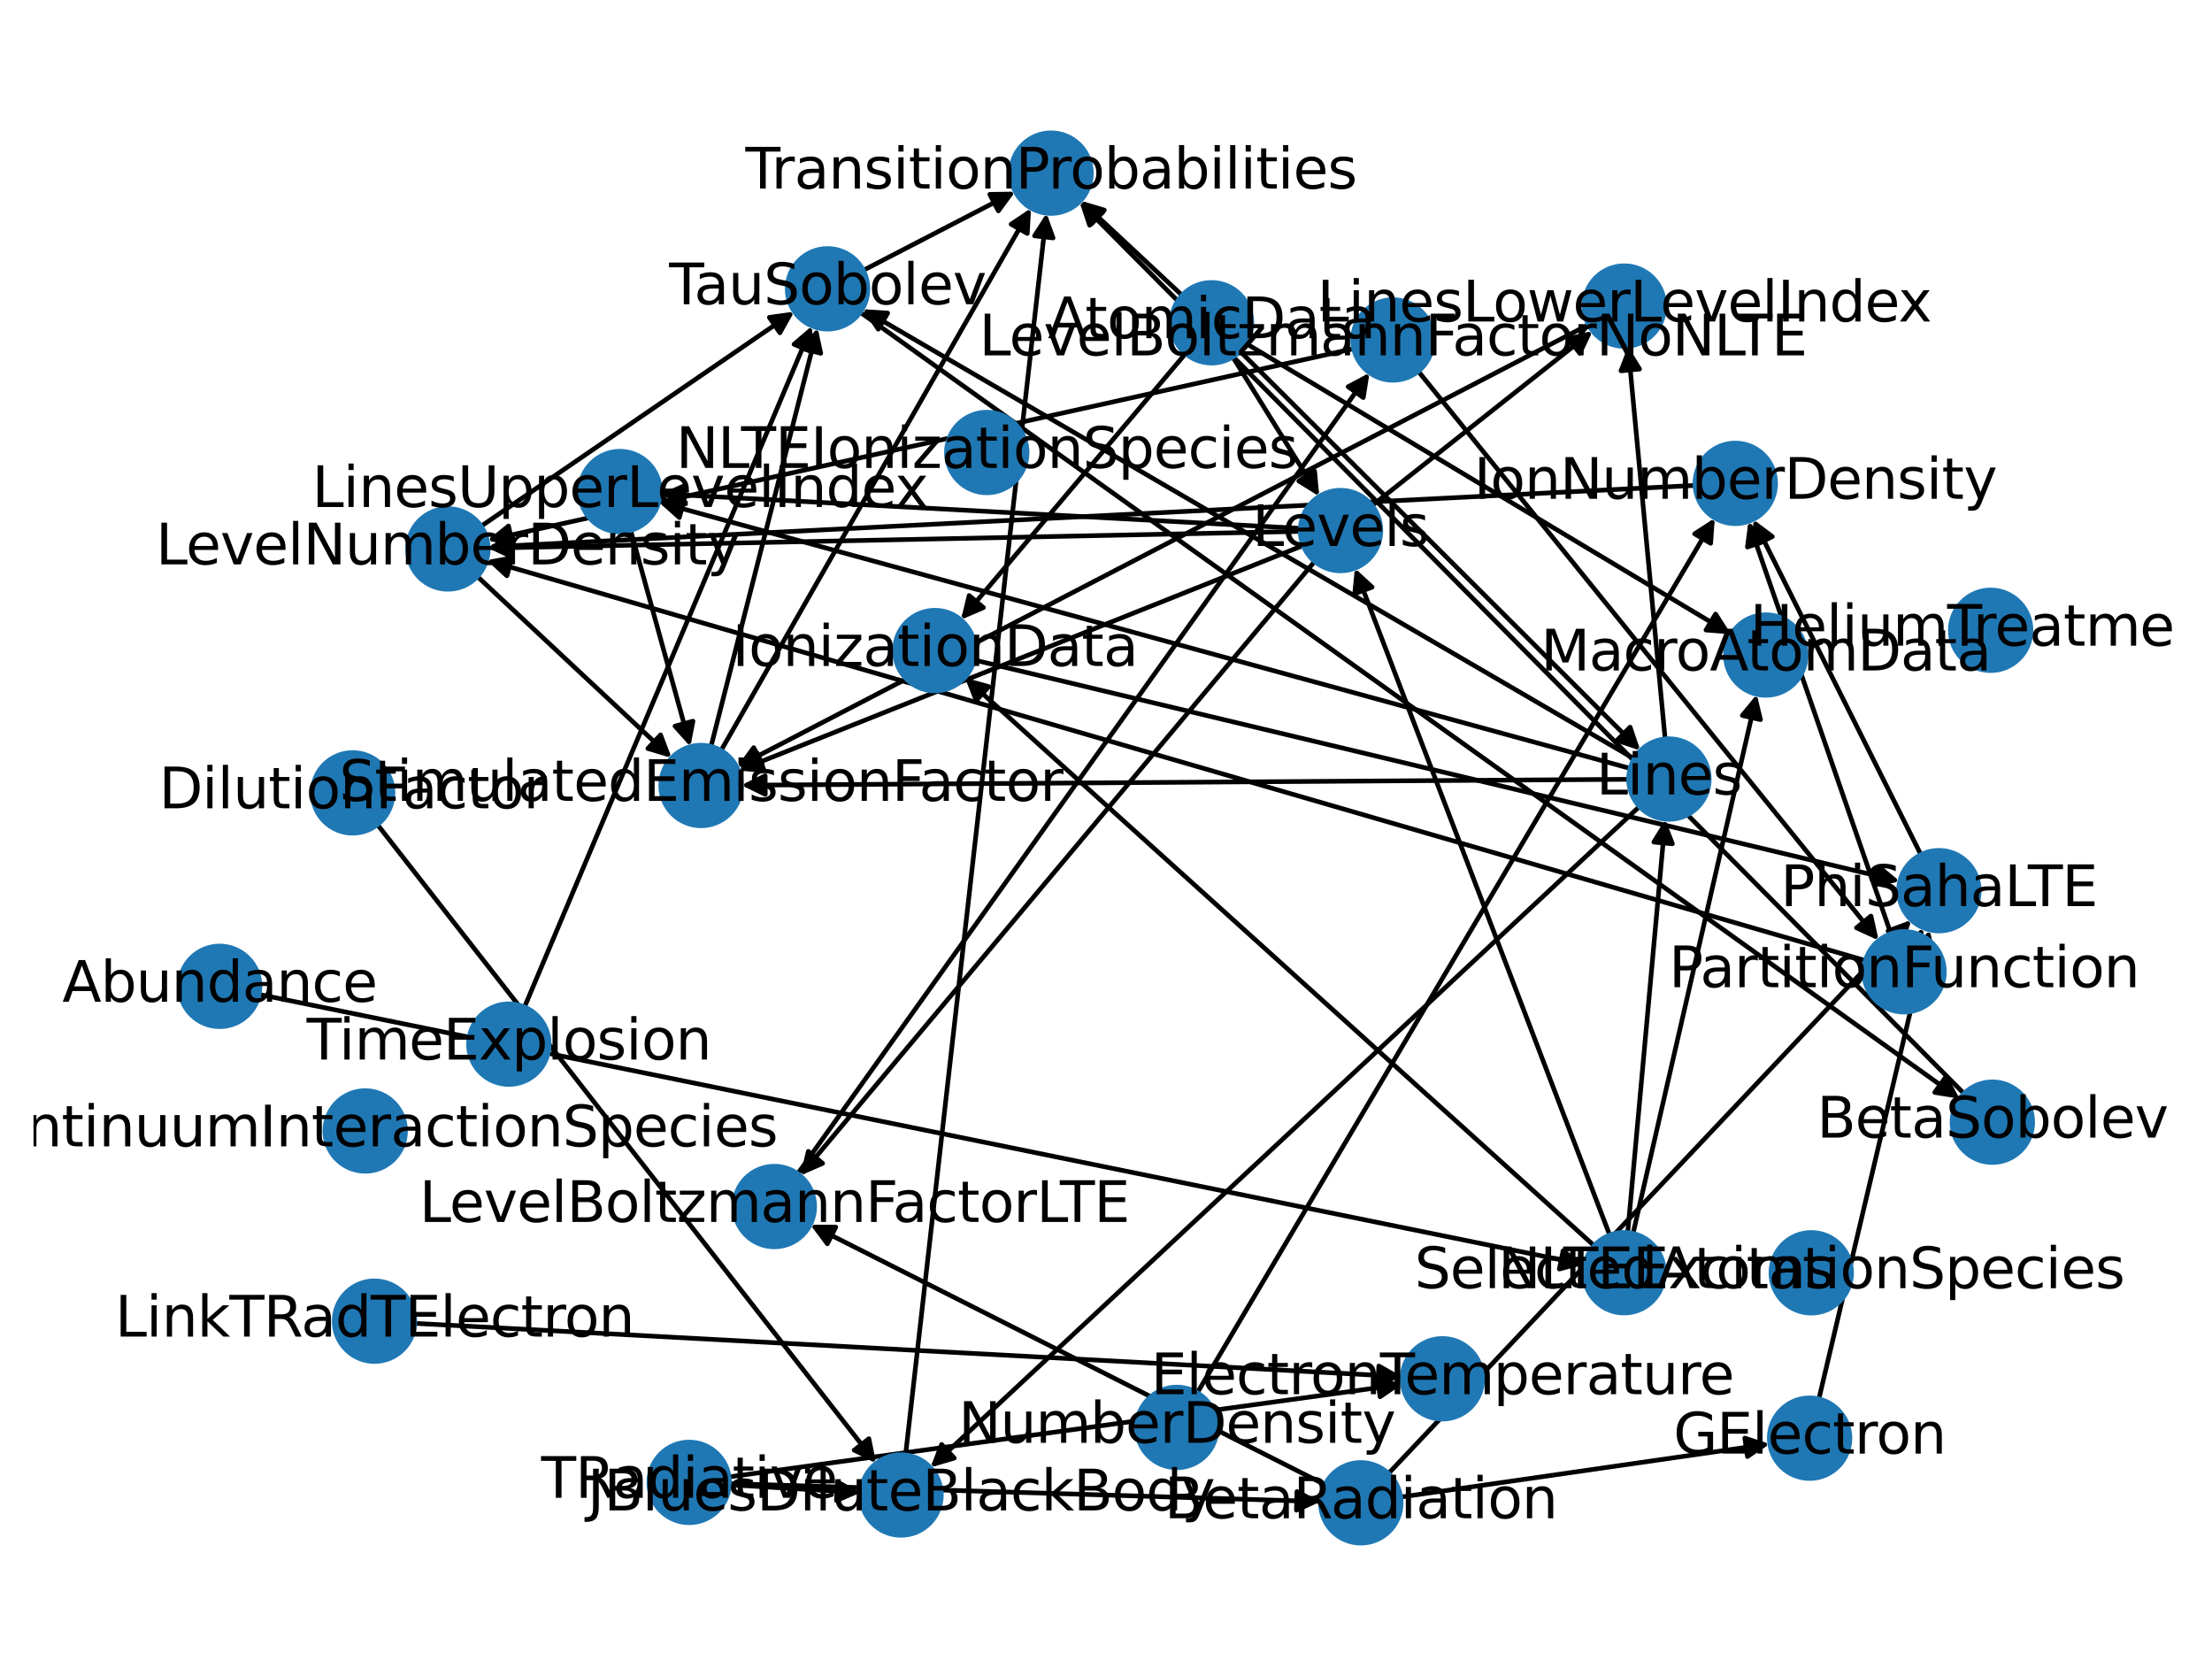 <?xml version="1.0" encoding="utf-8" standalone="no"?>
<!DOCTYPE svg PUBLIC "-//W3C//DTD SVG 1.1//EN"
  "http://www.w3.org/Graphics/SVG/1.1/DTD/svg11.dtd">
<svg xmlns:xlink="http://www.w3.org/1999/xlink" width="475.2pt" height="360pt" viewBox="0 0 475.2 360" xmlns="http://www.w3.org/2000/svg" version="1.1">
 <defs>
  <style type="text/css">*{stroke-linejoin: round; stroke-linecap: butt}</style>
 </defs>
 <g id="figure_1">
  <g id="patch_1">
   <path d="M 0 360 
L 475.2 360 
L 475.2 0 
L 0 0 
z
" style="fill: #ffffff"/>
  </g>
  <g id="axes_1">
   <g id="patch_2">
    <path d="M 156.704 318.687 
Q 220.194 320.617 282.567 322.513 
" clip-path="url(#p95ee88cc9a)" style="fill: none; stroke: #000000; stroke-linecap: round"/>
    <path d="M 278.629 320.392 
L 282.567 322.513 
L 278.508 324.39 
z
" clip-path="url(#p95ee88cc9a)" style="stroke: #000000; stroke-linecap: round"/>
   </g>
   <g id="patch_3">
    <path d="M 156.629 317.244 
Q 228.954 307.297 300.173 297.502 
" clip-path="url(#p95ee88cc9a)" style="fill: none; stroke: #000000; stroke-linecap: round"/>
    <path d="M 295.937 296.065 
L 300.173 297.502 
L 296.482 300.028 
z
" clip-path="url(#p95ee88cc9a)" style="stroke: #000000; stroke-linecap: round"/>
   </g>
   <g id="patch_4">
    <path d="M 156.699 318.939 
Q 170.809 319.779 183.803 320.552 
" clip-path="url(#p95ee88cc9a)" style="fill: none; stroke: #000000; stroke-linecap: round"/>
    <path d="M 179.929 318.318 
L 183.803 320.552 
L 179.691 322.311 
z
" clip-path="url(#p95ee88cc9a)" style="stroke: #000000; stroke-linecap: round"/>
   </g>
   <g id="patch_5">
    <path d="M 55.671 213.6 
Q 198.04 242.626 339.312 271.43 
" clip-path="url(#p95ee88cc9a)" style="fill: none; stroke: #000000; stroke-linecap: round"/>
    <path d="M 335.793 268.671 
L 339.312 271.43 
L 334.993 272.59 
z
" clip-path="url(#p95ee88cc9a)" style="stroke: #000000; stroke-linecap: round"/>
   </g>
   <g id="patch_6">
    <path d="M 257.222 299.16 
Q 312.801 205.221 367.811 112.245 
" clip-path="url(#p95ee88cc9a)" style="fill: none; stroke: #000000; stroke-linecap: round"/>
    <path d="M 364.053 114.67 
L 367.811 112.245 
L 367.495 116.706 
z
" clip-path="url(#p95ee88cc9a)" style="stroke: #000000; stroke-linecap: round"/>
   </g>
   <g id="patch_7">
    <path d="M 112.679 216.305 
Q 143.546 143.162 173.979 71.05 
" clip-path="url(#p95ee88cc9a)" style="fill: none; stroke: #000000; stroke-linecap: round"/>
    <path d="M 170.581 73.957 
L 173.979 71.05 
L 174.266 75.513 
z
" clip-path="url(#p95ee88cc9a)" style="stroke: #000000; stroke-linecap: round"/>
   </g>
   <g id="patch_8">
    <path d="M 264.838 76.69 
Q 274.126 91.651 282.825 105.662 
" clip-path="url(#p95ee88cc9a)" style="fill: none; stroke: #000000; stroke-linecap: round"/>
    <path d="M 282.414 101.208 
L 282.825 105.662 
L 279.016 103.318 
z
" clip-path="url(#p95ee88cc9a)" style="stroke: #000000; stroke-linecap: round"/>
   </g>
   <g id="patch_9">
    <path d="M 266.402 75.448 
Q 309.401 118.337 351.608 160.435 
" clip-path="url(#p95ee88cc9a)" style="fill: none; stroke: #000000; stroke-linecap: round"/>
    <path d="M 350.189 156.194 
L 351.608 160.435 
L 347.364 159.026 
z
" clip-path="url(#p95ee88cc9a)" style="stroke: #000000; stroke-linecap: round"/>
   </g>
   <g id="patch_10">
    <path d="M 254.686 75.948 
Q 230.559 104.539 207.153 132.275 
" clip-path="url(#p95ee88cc9a)" style="fill: none; stroke: #000000; stroke-linecap: round"/>
    <path d="M 211.261 130.508 
L 207.153 132.275 
L 208.204 127.928 
z
" clip-path="url(#p95ee88cc9a)" style="stroke: #000000; stroke-linecap: round"/>
   </g>
   <g id="patch_11">
    <path d="M 253.934 63.425 
Q 243.034 53.262 232.951 43.861 
" clip-path="url(#p95ee88cc9a)" style="fill: none; stroke: #000000; stroke-linecap: round"/>
    <path d="M 234.513 48.052 
L 232.951 43.861 
L 237.24 45.126 
z
" clip-path="url(#p95ee88cc9a)" style="stroke: #000000; stroke-linecap: round"/>
   </g>
   <g id="patch_12">
    <path d="M 267.701 73.786 
Q 319.804 105.017 370.949 135.674 
" clip-path="url(#p95ee88cc9a)" style="fill: none; stroke: #000000; stroke-linecap: round"/>
    <path d="M 368.547 131.902 
L 370.949 135.674 
L 366.49 135.333 
z
" clip-path="url(#p95ee88cc9a)" style="stroke: #000000; stroke-linecap: round"/>
   </g>
   <g id="patch_13">
    <path d="M 81.093 177.135 
Q 134.662 245.721 187.543 313.425 
" clip-path="url(#p95ee88cc9a)" style="fill: none; stroke: #000000; stroke-linecap: round"/>
    <path d="M 186.657 309.042 
L 187.543 313.425 
L 183.505 311.504 
z
" clip-path="url(#p95ee88cc9a)" style="stroke: #000000; stroke-linecap: round"/>
   </g>
   <g id="patch_14">
    <path d="M 89.107 284.259 
Q 195.161 289.981 300.098 295.642 
" clip-path="url(#p95ee88cc9a)" style="fill: none; stroke: #000000; stroke-linecap: round"/>
    <path d="M 296.212 293.43 
L 300.098 295.642 
L 295.996 297.424 
z
" clip-path="url(#p95ee88cc9a)" style="stroke: #000000; stroke-linecap: round"/>
   </g>
   <g id="patch_15">
    <path d="M 300.911 321.575 
Q 340.548 315.867 379.079 310.317 
" clip-path="url(#p95ee88cc9a)" style="fill: none; stroke: #000000; stroke-linecap: round"/>
    <path d="M 374.835 308.908 
L 379.079 310.317 
L 375.405 312.867 
z
" clip-path="url(#p95ee88cc9a)" style="stroke: #000000; stroke-linecap: round"/>
   </g>
   <g id="patch_16">
    <path d="M 284.607 318.904 
Q 229.34 290.987 175.071 263.574 
" clip-path="url(#p95ee88cc9a)" style="fill: none; stroke: #000000; stroke-linecap: round"/>
    <path d="M 177.74 267.163 
L 175.071 263.574 
L 179.543 263.592 
z
" clip-path="url(#p95ee88cc9a)" style="stroke: #000000; stroke-linecap: round"/>
   </g>
   <g id="patch_17">
    <path d="M 298.288 316.512 
Q 354.437 257.064 409.818 198.429 
" clip-path="url(#p95ee88cc9a)" style="fill: none; stroke: #000000; stroke-linecap: round"/>
    <path d="M 405.617 199.964 
L 409.818 198.429 
L 408.525 202.71 
z
" clip-path="url(#p95ee88cc9a)" style="stroke: #000000; stroke-linecap: round"/>
   </g>
   <g id="patch_18">
    <path d="M 294.771 108.596 
Q 318.457 89.859 341.266 71.815 
" clip-path="url(#p95ee88cc9a)" style="fill: none; stroke: #000000; stroke-linecap: round"/>
    <path d="M 336.888 72.728 
L 341.266 71.815 
L 339.37 75.865 
z
" clip-path="url(#p95ee88cc9a)" style="stroke: #000000; stroke-linecap: round"/>
   </g>
   <g id="patch_19">
    <path d="M 279.331 113.499 
Q 210.58 109.78 142.944 106.121 
" clip-path="url(#p95ee88cc9a)" style="fill: none; stroke: #000000; stroke-linecap: round"/>
    <path d="M 146.83 108.335 
L 142.944 106.121 
L 147.046 104.34 
z
" clip-path="url(#p95ee88cc9a)" style="stroke: #000000; stroke-linecap: round"/>
   </g>
   <g id="patch_20">
    <path d="M 279.936 117.174 
Q 219.296 141.345 159.694 165.103 
" clip-path="url(#p95ee88cc9a)" style="fill: none; stroke: #000000; stroke-linecap: round"/>
    <path d="M 164.15 165.48 
L 159.694 165.103 
L 162.669 161.764 
z
" clip-path="url(#p95ee88cc9a)" style="stroke: #000000; stroke-linecap: round"/>
   </g>
   <g id="patch_21">
    <path d="M 282.419 120.607 
Q 227.162 186.569 172.624 251.673 
" clip-path="url(#p95ee88cc9a)" style="fill: none; stroke: #000000; stroke-linecap: round"/>
    <path d="M 176.725 249.891 
L 172.624 251.673 
L 173.659 247.322 
z
" clip-path="url(#p95ee88cc9a)" style="stroke: #000000; stroke-linecap: round"/>
   </g>
   <g id="patch_22">
    <path d="M 279.323 114.145 
Q 192.102 115.942 105.998 117.716 
" clip-path="url(#p95ee88cc9a)" style="fill: none; stroke: #000000; stroke-linecap: round"/>
    <path d="M 110.038 119.633 
L 105.998 117.716 
L 109.956 115.634 
z
" clip-path="url(#p95ee88cc9a)" style="stroke: #000000; stroke-linecap: round"/>
   </g>
   <g id="patch_23">
    <path d="M 357.718 158.719 
Q 353.735 116.544 349.856 75.483 
" clip-path="url(#p95ee88cc9a)" style="fill: none; stroke: #000000; stroke-linecap: round"/>
    <path d="M 348.241 79.653 
L 349.856 75.483 
L 352.224 79.277 
z
" clip-path="url(#p95ee88cc9a)" style="stroke: #000000; stroke-linecap: round"/>
   </g>
   <g id="patch_24">
    <path d="M 350.18 165.052 
Q 245.857 136.467 142.612 108.178 
" clip-path="url(#p95ee88cc9a)" style="fill: none; stroke: #000000; stroke-linecap: round"/>
    <path d="M 145.941 111.164 
L 142.612 108.178 
L 146.998 107.306 
z
" clip-path="url(#p95ee88cc9a)" style="stroke: #000000; stroke-linecap: round"/>
   </g>
   <g id="patch_25">
    <path d="M 351.049 162.982 
Q 268.157 114.692 186.231 66.966 
" clip-path="url(#p95ee88cc9a)" style="fill: none; stroke: #000000; stroke-linecap: round"/>
    <path d="M 188.68 70.707 
L 186.231 66.966 
L 190.694 67.251 
z
" clip-path="url(#p95ee88cc9a)" style="stroke: #000000; stroke-linecap: round"/>
   </g>
   <g id="patch_26">
    <path d="M 349.874 167.399 
Q 254.572 168.033 160.389 168.66 
" clip-path="url(#p95ee88cc9a)" style="fill: none; stroke: #000000; stroke-linecap: round"/>
    <path d="M 164.402 170.633 
L 160.389 168.66 
L 164.375 166.633 
z
" clip-path="url(#p95ee88cc9a)" style="stroke: #000000; stroke-linecap: round"/>
   </g>
   <g id="patch_27">
    <path d="M 352.196 173.248 
Q 276.047 244.238 200.716 314.465 
" clip-path="url(#p95ee88cc9a)" style="fill: none; stroke: #000000; stroke-linecap: round"/>
    <path d="M 205.005 313.201 
L 200.716 314.465 
L 202.278 310.275 
z
" clip-path="url(#p95ee88cc9a)" style="stroke: #000000; stroke-linecap: round"/>
   </g>
   <g id="patch_28">
    <path d="M 412.463 200.786 
Q 412.787 200.032 412.67 200.305 
" clip-path="url(#p95ee88cc9a)" style="fill: none; stroke: #000000; stroke-linecap: round"/>
    <path d="M 409.253 203.19 
L 412.67 200.305 
L 412.928 204.769 
z
" clip-path="url(#p95ee88cc9a)" style="stroke: #000000; stroke-linecap: round"/>
   </g>
   <g id="patch_29">
    <path d="M 400.722 206.329 
Q 252.628 163.33 105.608 120.643 
" clip-path="url(#p95ee88cc9a)" style="fill: none; stroke: #000000; stroke-linecap: round"/>
    <path d="M 108.891 123.679 
L 105.608 120.643 
L 110.007 119.838 
z
" clip-path="url(#p95ee88cc9a)" style="stroke: #000000; stroke-linecap: round"/>
   </g>
   <g id="patch_30">
    <path d="M 406.213 200.558 
Q 390.916 156.286 375.984 113.071 
" clip-path="url(#p95ee88cc9a)" style="fill: none; stroke: #000000; stroke-linecap: round"/>
    <path d="M 375.4 117.505 
L 375.984 113.071 
L 379.181 116.199 
z
" clip-path="url(#p95ee88cc9a)" style="stroke: #000000; stroke-linecap: round"/>
   </g>
   <g id="patch_31">
    <path d="M 390.748 300.493 
Q 402.644 250.121 414.283 200.836 
" clip-path="url(#p95ee88cc9a)" style="fill: none; stroke: #000000; stroke-linecap: round"/>
    <path d="M 411.418 204.269 
L 414.283 200.836 
L 415.31 205.189 
z
" clip-path="url(#p95ee88cc9a)" style="stroke: #000000; stroke-linecap: round"/>
   </g>
   <g id="patch_32">
    <path d="M 209.269 141.761 
Q 308.689 165.535 407.021 189.048 
" clip-path="url(#p95ee88cc9a)" style="fill: none; stroke: #000000; stroke-linecap: round"/>
    <path d="M 403.596 186.173 
L 407.021 189.048 
L 402.666 190.063 
z
" clip-path="url(#p95ee88cc9a)" style="stroke: #000000; stroke-linecap: round"/>
   </g>
   <g id="patch_33">
    <path d="M 341.253 69.737 
Q 249.775 117.235 159.289 164.217 
" clip-path="url(#p95ee88cc9a)" style="fill: none; stroke: #000000; stroke-linecap: round"/>
    <path d="M 163.76 164.149 
L 159.289 164.217 
L 161.917 160.599 
z
" clip-path="url(#p95ee88cc9a)" style="stroke: #000000; stroke-linecap: round"/>
   </g>
   <g id="patch_34">
    <path d="M 135.484 113.943 
Q 141.894 137.16 148.006 159.298 
" clip-path="url(#p95ee88cc9a)" style="fill: none; stroke: #000000; stroke-linecap: round"/>
    <path d="M 148.869 154.91 
L 148.006 159.298 
L 145.013 155.975 
z
" clip-path="url(#p95ee88cc9a)" style="stroke: #000000; stroke-linecap: round"/>
   </g>
   <g id="patch_35">
    <path d="M 184.825 67.082 
Q 302.896 151.544 420.057 235.355 
" clip-path="url(#p95ee88cc9a)" style="fill: none; stroke: #000000; stroke-linecap: round"/>
    <path d="M 417.967 231.401 
L 420.057 235.355 
L 415.64 234.655 
z
" clip-path="url(#p95ee88cc9a)" style="stroke: #000000; stroke-linecap: round"/>
   </g>
   <g id="patch_36">
    <path d="M 185.473 58.061 
Q 201.789 49.616 217.112 41.685 
" clip-path="url(#p95ee88cc9a)" style="fill: none; stroke: #000000; stroke-linecap: round"/>
    <path d="M 212.64 41.747 
L 217.112 41.685 
L 214.479 45.3 
z
" clip-path="url(#p95ee88cc9a)" style="stroke: #000000; stroke-linecap: round"/>
   </g>
   <g id="patch_37">
    <path d="M 152.745 160.335 
Q 164.194 115.384 175.367 71.516 
" clip-path="url(#p95ee88cc9a)" style="fill: none; stroke: #000000; stroke-linecap: round"/>
    <path d="M 172.442 74.898 
L 175.367 71.516 
L 176.318 75.886 
z
" clip-path="url(#p95ee88cc9a)" style="stroke: #000000; stroke-linecap: round"/>
   </g>
   <g id="patch_38">
    <path d="M 154.906 161.206 
Q 188.201 102.958 220.942 45.681 
" clip-path="url(#p95ee88cc9a)" style="fill: none; stroke: #000000; stroke-linecap: round"/>
    <path d="M 217.221 48.161 
L 220.942 45.681 
L 220.694 50.146 
z
" clip-path="url(#p95ee88cc9a)" style="stroke: #000000; stroke-linecap: round"/>
   </g>
   <g id="patch_39">
    <path d="M 345.805 265.295 
Q 318.438 193.674 291.47 123.098 
" clip-path="url(#p95ee88cc9a)" style="fill: none; stroke: #000000; stroke-linecap: round"/>
    <path d="M 291.03 127.548 
L 291.47 123.098 
L 294.766 126.121 
z
" clip-path="url(#p95ee88cc9a)" style="stroke: #000000; stroke-linecap: round"/>
   </g>
   <g id="patch_40">
    <path d="M 349.679 264.759 
Q 353.714 220.362 357.647 177.079 
" clip-path="url(#p95ee88cc9a)" style="fill: none; stroke: #000000; stroke-linecap: round"/>
    <path d="M 355.293 180.882 
L 357.647 177.079 
L 359.277 181.244 
z
" clip-path="url(#p95ee88cc9a)" style="stroke: #000000; stroke-linecap: round"/>
   </g>
   <g id="patch_41">
    <path d="M 342.469 267.582 
Q 274.872 206.566 208.106 146.3 
" clip-path="url(#p95ee88cc9a)" style="fill: none; stroke: #000000; stroke-linecap: round"/>
    <path d="M 209.735 150.464 
L 208.106 146.3 
L 212.415 147.495 
z
" clip-path="url(#p95ee88cc9a)" style="stroke: #000000; stroke-linecap: round"/>
   </g>
   <g id="patch_42">
    <path d="M 350.833 264.941 
Q 364.117 207.044 377.151 150.236 
" clip-path="url(#p95ee88cc9a)" style="fill: none; stroke: #000000; stroke-linecap: round"/>
    <path d="M 374.307 153.687 
L 377.151 150.236 
L 378.206 154.582 
z
" clip-path="url(#p95ee88cc9a)" style="stroke: #000000; stroke-linecap: round"/>
   </g>
   <g id="patch_43">
    <path d="M 194.541 312.524 
Q 209.68 179.161 224.692 46.909 
" clip-path="url(#p95ee88cc9a)" style="fill: none; stroke: #000000; stroke-linecap: round"/>
    <path d="M 222.254 50.658 
L 224.692 46.909 
L 226.228 51.109 
z
" clip-path="url(#p95ee88cc9a)" style="stroke: #000000; stroke-linecap: round"/>
   </g>
   <g id="patch_44">
    <path d="M 171.377 252.12 
Q 232.797 166.096 293.568 80.982 
" clip-path="url(#p95ee88cc9a)" style="fill: none; stroke: #000000; stroke-linecap: round"/>
    <path d="M 289.616 83.075 
L 293.568 80.982 
L 292.871 85.399 
z
" clip-path="url(#p95ee88cc9a)" style="stroke: #000000; stroke-linecap: round"/>
   </g>
   <g id="patch_45">
    <path d="M 412.658 183.576 
Q 394.661 147.576 377.163 112.575 
" clip-path="url(#p95ee88cc9a)" style="fill: none; stroke: #000000; stroke-linecap: round"/>
    <path d="M 377.163 117.048 
L 377.163 112.575 
L 380.741 115.259 
z
" clip-path="url(#p95ee88cc9a)" style="stroke: #000000; stroke-linecap: round"/>
   </g>
   <g id="patch_46">
    <path d="M 304.696 79.757 
Q 354.145 140.884 402.892 201.142 
" clip-path="url(#p95ee88cc9a)" style="fill: none; stroke: #000000; stroke-linecap: round"/>
    <path d="M 401.931 196.775 
L 402.892 201.142 
L 398.821 199.29 
z
" clip-path="url(#p95ee88cc9a)" style="stroke: #000000; stroke-linecap: round"/>
   </g>
   <g id="patch_47">
    <path d="M 290.795 74.894 
Q 197.738 95.47 105.772 115.806 
" clip-path="url(#p95ee88cc9a)" style="fill: none; stroke: #000000; stroke-linecap: round"/>
    <path d="M 110.109 116.895 
L 105.772 115.806 
L 109.246 112.99 
z
" clip-path="url(#p95ee88cc9a)" style="stroke: #000000; stroke-linecap: round"/>
   </g>
   <g id="patch_48">
    <path d="M 421.913 234.897 
Q 326.905 139.119 232.685 44.135 
" clip-path="url(#p95ee88cc9a)" style="fill: none; stroke: #000000; stroke-linecap: round"/>
    <path d="M 234.082 48.383 
L 232.685 44.135 
L 236.922 45.566 
z
" clip-path="url(#p95ee88cc9a)" style="stroke: #000000; stroke-linecap: round"/>
   </g>
   <g id="patch_49">
    <path d="M 103.367 113.022 
Q 137 89.98 169.711 67.57 
" clip-path="url(#p95ee88cc9a)" style="fill: none; stroke: #000000; stroke-linecap: round"/>
    <path d="M 165.281 68.181 
L 169.711 67.57 
L 167.542 71.481 
z
" clip-path="url(#p95ee88cc9a)" style="stroke: #000000; stroke-linecap: round"/>
   </g>
   <g id="patch_50">
    <path d="M 102.552 123.831 
Q 123.417 143.323 143.464 162.051 
" clip-path="url(#p95ee88cc9a)" style="fill: none; stroke: #000000; stroke-linecap: round"/>
    <path d="M 141.907 157.859 
L 143.464 162.051 
L 139.176 160.782 
z
" clip-path="url(#p95ee88cc9a)" style="stroke: #000000; stroke-linecap: round"/>
   </g>
   <g id="patch_51">
    <path d="M 364.144 104.269 
Q 234.506 110.873 105.985 117.42 
" clip-path="url(#p95ee88cc9a)" style="fill: none; stroke: #000000; stroke-linecap: round"/>
    <path d="M 110.081 119.214 
L 105.985 117.42 
L 109.878 115.219 
z
" clip-path="url(#p95ee88cc9a)" style="stroke: #000000; stroke-linecap: round"/>
   </g>
   <g id="PathCollection_1">
    <defs>
     <path id="m67ea1e46d4" d="M 0 8.66 
C 2.297 8.66 4.5 7.748 6.124 6.124 
C 7.748 4.5 8.66 2.297 8.66 0 
C 8.66 -2.297 7.748 -4.5 6.124 -6.124 
C 4.5 -7.748 2.297 -8.66 0 -8.66 
C -2.297 -8.66 -4.5 -7.748 -6.124 -6.124 
C -7.748 -4.5 -8.66 -2.297 -8.66 0 
C -8.66 2.297 -7.748 4.5 -6.124 6.124 
C -4.5 7.748 -2.297 8.66 0 8.66 
z
" style="stroke: #1f78b4"/>
    </defs>
    <g clip-path="url(#p95ee88cc9a)">
     <use xlink:href="#m67ea1e46d4" x="148.051" y="318.424" style="fill: #1f78b4; stroke: #1f78b4"/>
     <use xlink:href="#m67ea1e46d4" x="47.187" y="211.87" style="fill: #1f78b4; stroke: #1f78b4"/>
     <use xlink:href="#m67ea1e46d4" x="252.812" y="306.614" style="fill: #1f78b4; stroke: #1f78b4"/>
     <use xlink:href="#m67ea1e46d4" x="109.312" y="224.284" style="fill: #1f78b4; stroke: #1f78b4"/>
     <use xlink:href="#m67ea1e46d4" x="260.27" y="69.332" style="fill: #1f78b4; stroke: #1f78b4"/>
     <use xlink:href="#m67ea1e46d4" x="75.763" y="170.311" style="fill: #1f78b4; stroke: #1f78b4"/>
     <use xlink:href="#m67ea1e46d4" x="80.457" y="283.792" style="fill: #1f78b4; stroke: #1f78b4"/>
     <use xlink:href="#m67ea1e46d4" x="427.65" y="135.387" style="fill: #1f78b4; stroke: #1f78b4"/>
     <use xlink:href="#m67ea1e46d4" x="78.455" y="242.935" style="fill: #1f78b4; stroke: #1f78b4"/>
     <use xlink:href="#m67ea1e46d4" x="211.99" y="97.198" style="fill: #1f78b4; stroke: #1f78b4"/>
     <use xlink:href="#m67ea1e46d4" x="389.111" y="273.401" style="fill: #1f78b4; stroke: #1f78b4"/>
     <use xlink:href="#m67ea1e46d4" x="292.34" y="322.81" style="fill: #1f78b4; stroke: #1f78b4"/>
     <use xlink:href="#m67ea1e46d4" x="287.981" y="113.967" style="fill: #1f78b4; stroke: #1f78b4"/>
     <use xlink:href="#m67ea1e46d4" x="358.532" y="167.341" style="fill: #1f78b4; stroke: #1f78b4"/>
     <use xlink:href="#m67ea1e46d4" x="409.042" y="208.745" style="fill: #1f78b4; stroke: #1f78b4"/>
     <use xlink:href="#m67ea1e46d4" x="388.757" y="308.924" style="fill: #1f78b4; stroke: #1f78b4"/>
     <use xlink:href="#m67ea1e46d4" x="200.847" y="139.747" style="fill: #1f78b4; stroke: #1f78b4"/>
     <use xlink:href="#m67ea1e46d4" x="348.937" y="65.747" style="fill: #1f78b4; stroke: #1f78b4"/>
     <use xlink:href="#m67ea1e46d4" x="133.179" y="105.593" style="fill: #1f78b4; stroke: #1f78b4"/>
     <use xlink:href="#m67ea1e46d4" x="177.78" y="62.042" style="fill: #1f78b4; stroke: #1f78b4"/>
     <use xlink:href="#m67ea1e46d4" x="150.608" y="168.725" style="fill: #1f78b4; stroke: #1f78b4"/>
     <use xlink:href="#m67ea1e46d4" x="348.896" y="273.383" style="fill: #1f78b4; stroke: #1f78b4"/>
     <use xlink:href="#m67ea1e46d4" x="309.861" y="296.169" style="fill: #1f78b4; stroke: #1f78b4"/>
     <use xlink:href="#m67ea1e46d4" x="193.564" y="321.133" style="fill: #1f78b4; stroke: #1f78b4"/>
     <use xlink:href="#m67ea1e46d4" x="166.346" y="259.167" style="fill: #1f78b4; stroke: #1f78b4"/>
     <use xlink:href="#m67ea1e46d4" x="416.53" y="191.322" style="fill: #1f78b4; stroke: #1f78b4"/>
     <use xlink:href="#m67ea1e46d4" x="299.249" y="73.024" style="fill: #1f78b4; stroke: #1f78b4"/>
     <use xlink:href="#m67ea1e46d4" x="428.013" y="241.047" style="fill: #1f78b4; stroke: #1f78b4"/>
     <use xlink:href="#m67ea1e46d4" x="225.796" y="37.19" style="fill: #1f78b4; stroke: #1f78b4"/>
     <use xlink:href="#m67ea1e46d4" x="379.339" y="140.703" style="fill: #1f78b4; stroke: #1f78b4"/>
     <use xlink:href="#m67ea1e46d4" x="96.222" y="117.918" style="fill: #1f78b4; stroke: #1f78b4"/>
     <use xlink:href="#m67ea1e46d4" x="372.791" y="103.829" style="fill: #1f78b4; stroke: #1f78b4"/>
    </g>
   </g>
   <g id="text_1">
    <g clip-path="url(#p95ee88cc9a)">
     <!-- TRadiative -->
     <g transform="translate(116.261 321.735) scale(0.12 -0.12)">
      <defs>
       <path id="DejaVuSans-54" d="M -19 4666 
L 3928 4666 
L 3928 4134 
L 2272 4134 
L 2272 0 
L 1638 0 
L 1638 4134 
L -19 4134 
L -19 4666 
z
" transform="scale(0.016)"/>
       <path id="DejaVuSans-52" d="M 2841 2188 
Q 3044 2119 3236 1894 
Q 3428 1669 3622 1275 
L 4263 0 
L 3584 0 
L 2988 1197 
Q 2756 1666 2539 1819 
Q 2322 1972 1947 1972 
L 1259 1972 
L 1259 0 
L 628 0 
L 628 4666 
L 2053 4666 
Q 2853 4666 3247 4331 
Q 3641 3997 3641 3322 
Q 3641 2881 3436 2590 
Q 3231 2300 2841 2188 
z
M 1259 4147 
L 1259 2491 
L 2053 2491 
Q 2509 2491 2742 2702 
Q 2975 2913 2975 3322 
Q 2975 3731 2742 3939 
Q 2509 4147 2053 4147 
L 1259 4147 
z
" transform="scale(0.016)"/>
       <path id="DejaVuSans-61" d="M 2194 1759 
Q 1497 1759 1228 1600 
Q 959 1441 959 1056 
Q 959 750 1161 570 
Q 1363 391 1709 391 
Q 2188 391 2477 730 
Q 2766 1069 2766 1631 
L 2766 1759 
L 2194 1759 
z
M 3341 1997 
L 3341 0 
L 2766 0 
L 2766 531 
Q 2569 213 2275 61 
Q 1981 -91 1556 -91 
Q 1019 -91 701 211 
Q 384 513 384 1019 
Q 384 1609 779 1909 
Q 1175 2209 1959 2209 
L 2766 2209 
L 2766 2266 
Q 2766 2663 2505 2880 
Q 2244 3097 1772 3097 
Q 1472 3097 1187 3025 
Q 903 2953 641 2809 
L 641 3341 
Q 956 3463 1253 3523 
Q 1550 3584 1831 3584 
Q 2591 3584 2966 3190 
Q 3341 2797 3341 1997 
z
" transform="scale(0.016)"/>
       <path id="DejaVuSans-64" d="M 2906 2969 
L 2906 4863 
L 3481 4863 
L 3481 0 
L 2906 0 
L 2906 525 
Q 2725 213 2448 61 
Q 2172 -91 1784 -91 
Q 1150 -91 751 415 
Q 353 922 353 1747 
Q 353 2572 751 3078 
Q 1150 3584 1784 3584 
Q 2172 3584 2448 3432 
Q 2725 3281 2906 2969 
z
M 947 1747 
Q 947 1113 1208 752 
Q 1469 391 1925 391 
Q 2381 391 2643 752 
Q 2906 1113 2906 1747 
Q 2906 2381 2643 2742 
Q 2381 3103 1925 3103 
Q 1469 3103 1208 2742 
Q 947 2381 947 1747 
z
" transform="scale(0.016)"/>
       <path id="DejaVuSans-69" d="M 603 3500 
L 1178 3500 
L 1178 0 
L 603 0 
L 603 3500 
z
M 603 4863 
L 1178 4863 
L 1178 4134 
L 603 4134 
L 603 4863 
z
" transform="scale(0.016)"/>
       <path id="DejaVuSans-74" d="M 1172 4494 
L 1172 3500 
L 2356 3500 
L 2356 3053 
L 1172 3053 
L 1172 1153 
Q 1172 725 1289 603 
Q 1406 481 1766 481 
L 2356 481 
L 2356 0 
L 1766 0 
Q 1100 0 847 248 
Q 594 497 594 1153 
L 594 3053 
L 172 3053 
L 172 3500 
L 594 3500 
L 594 4494 
L 1172 4494 
z
" transform="scale(0.016)"/>
       <path id="DejaVuSans-76" d="M 191 3500 
L 800 3500 
L 1894 563 
L 2988 3500 
L 3597 3500 
L 2284 0 
L 1503 0 
L 191 3500 
z
" transform="scale(0.016)"/>
       <path id="DejaVuSans-65" d="M 3597 1894 
L 3597 1613 
L 953 1613 
Q 991 1019 1311 708 
Q 1631 397 2203 397 
Q 2534 397 2845 478 
Q 3156 559 3463 722 
L 3463 178 
Q 3153 47 2828 -22 
Q 2503 -91 2169 -91 
Q 1331 -91 842 396 
Q 353 884 353 1716 
Q 353 2575 817 3079 
Q 1281 3584 2069 3584 
Q 2775 3584 3186 3129 
Q 3597 2675 3597 1894 
z
M 3022 2063 
Q 3016 2534 2758 2815 
Q 2500 3097 2075 3097 
Q 1594 3097 1305 2825 
Q 1016 2553 972 2059 
L 3022 2063 
z
" transform="scale(0.016)"/>
      </defs>
      <use xlink:href="#DejaVuSans-54"/>
      <use xlink:href="#DejaVuSans-52" x="61.084"/>
      <use xlink:href="#DejaVuSans-61" x="128.316"/>
      <use xlink:href="#DejaVuSans-64" x="189.596"/>
      <use xlink:href="#DejaVuSans-69" x="253.072"/>
      <use xlink:href="#DejaVuSans-61" x="280.855"/>
      <use xlink:href="#DejaVuSans-74" x="342.135"/>
      <use xlink:href="#DejaVuSans-69" x="381.344"/>
      <use xlink:href="#DejaVuSans-76" x="409.127"/>
      <use xlink:href="#DejaVuSans-65" x="468.307"/>
     </g>
    </g>
   </g>
   <g id="text_2">
    <g clip-path="url(#p95ee88cc9a)">
     <!-- Abundance -->
     <g transform="translate(13.389 215.181) scale(0.12 -0.12)">
      <defs>
       <path id="DejaVuSans-41" d="M 2188 4044 
L 1331 1722 
L 3047 1722 
L 2188 4044 
z
M 1831 4666 
L 2547 4666 
L 4325 0 
L 3669 0 
L 3244 1197 
L 1141 1197 
L 716 0 
L 50 0 
L 1831 4666 
z
" transform="scale(0.016)"/>
       <path id="DejaVuSans-62" d="M 3116 1747 
Q 3116 2381 2855 2742 
Q 2594 3103 2138 3103 
Q 1681 3103 1420 2742 
Q 1159 2381 1159 1747 
Q 1159 1113 1420 752 
Q 1681 391 2138 391 
Q 2594 391 2855 752 
Q 3116 1113 3116 1747 
z
M 1159 2969 
Q 1341 3281 1617 3432 
Q 1894 3584 2278 3584 
Q 2916 3584 3314 3078 
Q 3713 2572 3713 1747 
Q 3713 922 3314 415 
Q 2916 -91 2278 -91 
Q 1894 -91 1617 61 
Q 1341 213 1159 525 
L 1159 0 
L 581 0 
L 581 4863 
L 1159 4863 
L 1159 2969 
z
" transform="scale(0.016)"/>
       <path id="DejaVuSans-75" d="M 544 1381 
L 544 3500 
L 1119 3500 
L 1119 1403 
Q 1119 906 1312 657 
Q 1506 409 1894 409 
Q 2359 409 2629 706 
Q 2900 1003 2900 1516 
L 2900 3500 
L 3475 3500 
L 3475 0 
L 2900 0 
L 2900 538 
Q 2691 219 2414 64 
Q 2138 -91 1772 -91 
Q 1169 -91 856 284 
Q 544 659 544 1381 
z
M 1991 3584 
L 1991 3584 
z
" transform="scale(0.016)"/>
       <path id="DejaVuSans-6e" d="M 3513 2113 
L 3513 0 
L 2938 0 
L 2938 2094 
Q 2938 2591 2744 2837 
Q 2550 3084 2163 3084 
Q 1697 3084 1428 2787 
Q 1159 2491 1159 1978 
L 1159 0 
L 581 0 
L 581 3500 
L 1159 3500 
L 1159 2956 
Q 1366 3272 1645 3428 
Q 1925 3584 2291 3584 
Q 2894 3584 3203 3211 
Q 3513 2838 3513 2113 
z
" transform="scale(0.016)"/>
       <path id="DejaVuSans-63" d="M 3122 3366 
L 3122 2828 
Q 2878 2963 2633 3030 
Q 2388 3097 2138 3097 
Q 1578 3097 1268 2742 
Q 959 2388 959 1747 
Q 959 1106 1268 751 
Q 1578 397 2138 397 
Q 2388 397 2633 464 
Q 2878 531 3122 666 
L 3122 134 
Q 2881 22 2623 -34 
Q 2366 -91 2075 -91 
Q 1284 -91 818 406 
Q 353 903 353 1747 
Q 353 2603 823 3093 
Q 1294 3584 2113 3584 
Q 2378 3584 2631 3529 
Q 2884 3475 3122 3366 
z
" transform="scale(0.016)"/>
      </defs>
      <use xlink:href="#DejaVuSans-41"/>
      <use xlink:href="#DejaVuSans-62" x="68.408"/>
      <use xlink:href="#DejaVuSans-75" x="131.885"/>
      <use xlink:href="#DejaVuSans-6e" x="195.264"/>
      <use xlink:href="#DejaVuSans-64" x="258.643"/>
      <use xlink:href="#DejaVuSans-61" x="322.119"/>
      <use xlink:href="#DejaVuSans-6e" x="383.398"/>
      <use xlink:href="#DejaVuSans-63" x="446.777"/>
      <use xlink:href="#DejaVuSans-65" x="501.758"/>
     </g>
    </g>
   </g>
   <g id="text_3">
    <g clip-path="url(#p95ee88cc9a)">
     <!-- NumberDensity -->
     <g transform="translate(205.899 309.925) scale(0.12 -0.12)">
      <defs>
       <path id="DejaVuSans-4e" d="M 628 4666 
L 1478 4666 
L 3547 763 
L 3547 4666 
L 4159 4666 
L 4159 0 
L 3309 0 
L 1241 3903 
L 1241 0 
L 628 0 
L 628 4666 
z
" transform="scale(0.016)"/>
       <path id="DejaVuSans-6d" d="M 3328 2828 
Q 3544 3216 3844 3400 
Q 4144 3584 4550 3584 
Q 5097 3584 5394 3201 
Q 5691 2819 5691 2113 
L 5691 0 
L 5113 0 
L 5113 2094 
Q 5113 2597 4934 2840 
Q 4756 3084 4391 3084 
Q 3944 3084 3684 2787 
Q 3425 2491 3425 1978 
L 3425 0 
L 2847 0 
L 2847 2094 
Q 2847 2600 2669 2842 
Q 2491 3084 2119 3084 
Q 1678 3084 1418 2786 
Q 1159 2488 1159 1978 
L 1159 0 
L 581 0 
L 581 3500 
L 1159 3500 
L 1159 2956 
Q 1356 3278 1631 3431 
Q 1906 3584 2284 3584 
Q 2666 3584 2933 3390 
Q 3200 3197 3328 2828 
z
" transform="scale(0.016)"/>
       <path id="DejaVuSans-72" d="M 2631 2963 
Q 2534 3019 2420 3045 
Q 2306 3072 2169 3072 
Q 1681 3072 1420 2755 
Q 1159 2438 1159 1844 
L 1159 0 
L 581 0 
L 581 3500 
L 1159 3500 
L 1159 2956 
Q 1341 3275 1631 3429 
Q 1922 3584 2338 3584 
Q 2397 3584 2469 3576 
Q 2541 3569 2628 3553 
L 2631 2963 
z
" transform="scale(0.016)"/>
       <path id="DejaVuSans-44" d="M 1259 4147 
L 1259 519 
L 2022 519 
Q 2988 519 3436 956 
Q 3884 1394 3884 2338 
Q 3884 3275 3436 3711 
Q 2988 4147 2022 4147 
L 1259 4147 
z
M 628 4666 
L 1925 4666 
Q 3281 4666 3915 4102 
Q 4550 3538 4550 2338 
Q 4550 1131 3912 565 
Q 3275 0 1925 0 
L 628 0 
L 628 4666 
z
" transform="scale(0.016)"/>
       <path id="DejaVuSans-73" d="M 2834 3397 
L 2834 2853 
Q 2591 2978 2328 3040 
Q 2066 3103 1784 3103 
Q 1356 3103 1142 2972 
Q 928 2841 928 2578 
Q 928 2378 1081 2264 
Q 1234 2150 1697 2047 
L 1894 2003 
Q 2506 1872 2764 1633 
Q 3022 1394 3022 966 
Q 3022 478 2636 193 
Q 2250 -91 1575 -91 
Q 1294 -91 989 -36 
Q 684 19 347 128 
L 347 722 
Q 666 556 975 473 
Q 1284 391 1588 391 
Q 1994 391 2212 530 
Q 2431 669 2431 922 
Q 2431 1156 2273 1281 
Q 2116 1406 1581 1522 
L 1381 1569 
Q 847 1681 609 1914 
Q 372 2147 372 2553 
Q 372 3047 722 3315 
Q 1072 3584 1716 3584 
Q 2034 3584 2315 3537 
Q 2597 3491 2834 3397 
z
" transform="scale(0.016)"/>
       <path id="DejaVuSans-79" d="M 2059 -325 
Q 1816 -950 1584 -1140 
Q 1353 -1331 966 -1331 
L 506 -1331 
L 506 -850 
L 844 -850 
Q 1081 -850 1212 -737 
Q 1344 -625 1503 -206 
L 1606 56 
L 191 3500 
L 800 3500 
L 1894 763 
L 2988 3500 
L 3597 3500 
L 2059 -325 
z
" transform="scale(0.016)"/>
      </defs>
      <use xlink:href="#DejaVuSans-4e"/>
      <use xlink:href="#DejaVuSans-75" x="74.805"/>
      <use xlink:href="#DejaVuSans-6d" x="138.184"/>
      <use xlink:href="#DejaVuSans-62" x="235.596"/>
      <use xlink:href="#DejaVuSans-65" x="299.072"/>
      <use xlink:href="#DejaVuSans-72" x="360.596"/>
      <use xlink:href="#DejaVuSans-44" x="401.709"/>
      <use xlink:href="#DejaVuSans-65" x="478.711"/>
      <use xlink:href="#DejaVuSans-6e" x="540.234"/>
      <use xlink:href="#DejaVuSans-73" x="603.613"/>
      <use xlink:href="#DejaVuSans-69" x="655.713"/>
      <use xlink:href="#DejaVuSans-74" x="683.496"/>
      <use xlink:href="#DejaVuSans-79" x="722.705"/>
     </g>
    </g>
   </g>
   <g id="text_4">
    <g clip-path="url(#p95ee88cc9a)">
     <!-- TimeExplosion -->
     <g transform="translate(65.875 227.595) scale(0.12 -0.12)">
      <defs>
       <path id="DejaVuSans-45" d="M 628 4666 
L 3578 4666 
L 3578 4134 
L 1259 4134 
L 1259 2753 
L 3481 2753 
L 3481 2222 
L 1259 2222 
L 1259 531 
L 3634 531 
L 3634 0 
L 628 0 
L 628 4666 
z
" transform="scale(0.016)"/>
       <path id="DejaVuSans-78" d="M 3513 3500 
L 2247 1797 
L 3578 0 
L 2900 0 
L 1881 1375 
L 863 0 
L 184 0 
L 1544 1831 
L 300 3500 
L 978 3500 
L 1906 2253 
L 2834 3500 
L 3513 3500 
z
" transform="scale(0.016)"/>
       <path id="DejaVuSans-70" d="M 1159 525 
L 1159 -1331 
L 581 -1331 
L 581 3500 
L 1159 3500 
L 1159 2969 
Q 1341 3281 1617 3432 
Q 1894 3584 2278 3584 
Q 2916 3584 3314 3078 
Q 3713 2572 3713 1747 
Q 3713 922 3314 415 
Q 2916 -91 2278 -91 
Q 1894 -91 1617 61 
Q 1341 213 1159 525 
z
M 3116 1747 
Q 3116 2381 2855 2742 
Q 2594 3103 2138 3103 
Q 1681 3103 1420 2742 
Q 1159 2381 1159 1747 
Q 1159 1113 1420 752 
Q 1681 391 2138 391 
Q 2594 391 2855 752 
Q 3116 1113 3116 1747 
z
" transform="scale(0.016)"/>
       <path id="DejaVuSans-6c" d="M 603 4863 
L 1178 4863 
L 1178 0 
L 603 0 
L 603 4863 
z
" transform="scale(0.016)"/>
       <path id="DejaVuSans-6f" d="M 1959 3097 
Q 1497 3097 1228 2736 
Q 959 2375 959 1747 
Q 959 1119 1226 758 
Q 1494 397 1959 397 
Q 2419 397 2687 759 
Q 2956 1122 2956 1747 
Q 2956 2369 2687 2733 
Q 2419 3097 1959 3097 
z
M 1959 3584 
Q 2709 3584 3137 3096 
Q 3566 2609 3566 1747 
Q 3566 888 3137 398 
Q 2709 -91 1959 -91 
Q 1206 -91 779 398 
Q 353 888 353 1747 
Q 353 2609 779 3096 
Q 1206 3584 1959 3584 
z
" transform="scale(0.016)"/>
      </defs>
      <use xlink:href="#DejaVuSans-54"/>
      <use xlink:href="#DejaVuSans-69" x="57.959"/>
      <use xlink:href="#DejaVuSans-6d" x="85.742"/>
      <use xlink:href="#DejaVuSans-65" x="183.154"/>
      <use xlink:href="#DejaVuSans-45" x="244.678"/>
      <use xlink:href="#DejaVuSans-78" x="307.861"/>
      <use xlink:href="#DejaVuSans-70" x="367.041"/>
      <use xlink:href="#DejaVuSans-6c" x="430.518"/>
      <use xlink:href="#DejaVuSans-6f" x="458.301"/>
      <use xlink:href="#DejaVuSans-73" x="519.482"/>
      <use xlink:href="#DejaVuSans-69" x="571.582"/>
      <use xlink:href="#DejaVuSans-6f" x="599.365"/>
      <use xlink:href="#DejaVuSans-6e" x="660.547"/>
     </g>
    </g>
   </g>
   <g id="text_5">
    <g clip-path="url(#p95ee88cc9a)">
     <!-- AtomicData -->
     <g transform="translate(225.111 72.643) scale(0.12 -0.12)">
      <use xlink:href="#DejaVuSans-41"/>
      <use xlink:href="#DejaVuSans-74" x="66.658"/>
      <use xlink:href="#DejaVuSans-6f" x="105.867"/>
      <use xlink:href="#DejaVuSans-6d" x="167.049"/>
      <use xlink:href="#DejaVuSans-69" x="264.461"/>
      <use xlink:href="#DejaVuSans-63" x="292.244"/>
      <use xlink:href="#DejaVuSans-44" x="347.225"/>
      <use xlink:href="#DejaVuSans-61" x="424.227"/>
      <use xlink:href="#DejaVuSans-74" x="485.506"/>
      <use xlink:href="#DejaVuSans-61" x="524.715"/>
     </g>
    </g>
   </g>
   <g id="text_6">
    <g clip-path="url(#p95ee88cc9a)">
     <!-- DilutionFactor -->
     <g transform="translate(34.145 173.623) scale(0.12 -0.12)">
      <defs>
       <path id="DejaVuSans-46" d="M 628 4666 
L 3309 4666 
L 3309 4134 
L 1259 4134 
L 1259 2759 
L 3109 2759 
L 3109 2228 
L 1259 2228 
L 1259 0 
L 628 0 
L 628 4666 
z
" transform="scale(0.016)"/>
      </defs>
      <use xlink:href="#DejaVuSans-44"/>
      <use xlink:href="#DejaVuSans-69" x="77.002"/>
      <use xlink:href="#DejaVuSans-6c" x="104.785"/>
      <use xlink:href="#DejaVuSans-75" x="132.568"/>
      <use xlink:href="#DejaVuSans-74" x="195.947"/>
      <use xlink:href="#DejaVuSans-69" x="235.156"/>
      <use xlink:href="#DejaVuSans-6f" x="262.939"/>
      <use xlink:href="#DejaVuSans-6e" x="324.121"/>
      <use xlink:href="#DejaVuSans-46" x="387.5"/>
      <use xlink:href="#DejaVuSans-61" x="435.895"/>
      <use xlink:href="#DejaVuSans-63" x="497.174"/>
      <use xlink:href="#DejaVuSans-74" x="552.154"/>
      <use xlink:href="#DejaVuSans-6f" x="591.363"/>
      <use xlink:href="#DejaVuSans-72" x="652.545"/>
     </g>
    </g>
   </g>
   <g id="text_7">
    <g clip-path="url(#p95ee88cc9a)">
     <!-- LinkTRadTElectron -->
     <g transform="translate(24.714 287.103) scale(0.12 -0.12)">
      <defs>
       <path id="DejaVuSans-4c" d="M 628 4666 
L 1259 4666 
L 1259 531 
L 3531 531 
L 3531 0 
L 628 0 
L 628 4666 
z
" transform="scale(0.016)"/>
       <path id="DejaVuSans-6b" d="M 581 4863 
L 1159 4863 
L 1159 1991 
L 2875 3500 
L 3609 3500 
L 1753 1863 
L 3688 0 
L 2938 0 
L 1159 1709 
L 1159 0 
L 581 0 
L 581 4863 
z
" transform="scale(0.016)"/>
      </defs>
      <use xlink:href="#DejaVuSans-4c"/>
      <use xlink:href="#DejaVuSans-69" x="55.713"/>
      <use xlink:href="#DejaVuSans-6e" x="83.496"/>
      <use xlink:href="#DejaVuSans-6b" x="146.875"/>
      <use xlink:href="#DejaVuSans-54" x="204.785"/>
      <use xlink:href="#DejaVuSans-52" x="265.869"/>
      <use xlink:href="#DejaVuSans-61" x="333.102"/>
      <use xlink:href="#DejaVuSans-64" x="394.381"/>
      <use xlink:href="#DejaVuSans-54" x="457.857"/>
      <use xlink:href="#DejaVuSans-45" x="518.941"/>
      <use xlink:href="#DejaVuSans-6c" x="582.125"/>
      <use xlink:href="#DejaVuSans-65" x="609.908"/>
      <use xlink:href="#DejaVuSans-63" x="671.432"/>
      <use xlink:href="#DejaVuSans-74" x="726.412"/>
      <use xlink:href="#DejaVuSans-72" x="765.621"/>
      <use xlink:href="#DejaVuSans-6f" x="804.484"/>
      <use xlink:href="#DejaVuSans-6e" x="865.666"/>
     </g>
    </g>
   </g>
   <g id="text_8">
    <g clip-path="url(#p95ee88cc9a)">
     <!-- HeliumTreatment -->
     <g transform="translate(375.942 138.698) scale(0.12 -0.12)">
      <defs>
       <path id="DejaVuSans-48" d="M 628 4666 
L 1259 4666 
L 1259 2753 
L 3553 2753 
L 3553 4666 
L 4184 4666 
L 4184 0 
L 3553 0 
L 3553 2222 
L 1259 2222 
L 1259 0 
L 628 0 
L 628 4666 
z
" transform="scale(0.016)"/>
      </defs>
      <use xlink:href="#DejaVuSans-48"/>
      <use xlink:href="#DejaVuSans-65" x="75.195"/>
      <use xlink:href="#DejaVuSans-6c" x="136.719"/>
      <use xlink:href="#DejaVuSans-69" x="164.502"/>
      <use xlink:href="#DejaVuSans-75" x="192.285"/>
      <use xlink:href="#DejaVuSans-6d" x="255.664"/>
      <use xlink:href="#DejaVuSans-54" x="353.076"/>
      <use xlink:href="#DejaVuSans-72" x="399.41"/>
      <use xlink:href="#DejaVuSans-65" x="438.273"/>
      <use xlink:href="#DejaVuSans-61" x="499.797"/>
      <use xlink:href="#DejaVuSans-74" x="561.076"/>
      <use xlink:href="#DejaVuSans-6d" x="600.285"/>
      <use xlink:href="#DejaVuSans-65" x="697.697"/>
      <use xlink:href="#DejaVuSans-6e" x="759.221"/>
      <use xlink:href="#DejaVuSans-74" x="822.6"/>
     </g>
    </g>
   </g>
   <g id="text_9">
    <g clip-path="url(#p95ee88cc9a)">
     <!-- ContinuumInteractionSpecies -->
     <g transform="translate(-10.125 246.246) scale(0.12 -0.12)">
      <defs>
       <path id="DejaVuSans-43" d="M 4122 4306 
L 4122 3641 
Q 3803 3938 3442 4084 
Q 3081 4231 2675 4231 
Q 1875 4231 1450 3742 
Q 1025 3253 1025 2328 
Q 1025 1406 1450 917 
Q 1875 428 2675 428 
Q 3081 428 3442 575 
Q 3803 722 4122 1019 
L 4122 359 
Q 3791 134 3420 21 
Q 3050 -91 2638 -91 
Q 1578 -91 968 557 
Q 359 1206 359 2328 
Q 359 3453 968 4101 
Q 1578 4750 2638 4750 
Q 3056 4750 3426 4639 
Q 3797 4528 4122 4306 
z
" transform="scale(0.016)"/>
       <path id="DejaVuSans-49" d="M 628 4666 
L 1259 4666 
L 1259 0 
L 628 0 
L 628 4666 
z
" transform="scale(0.016)"/>
       <path id="DejaVuSans-53" d="M 3425 4513 
L 3425 3897 
Q 3066 4069 2747 4153 
Q 2428 4238 2131 4238 
Q 1616 4238 1336 4038 
Q 1056 3838 1056 3469 
Q 1056 3159 1242 3001 
Q 1428 2844 1947 2747 
L 2328 2669 
Q 3034 2534 3370 2195 
Q 3706 1856 3706 1288 
Q 3706 609 3251 259 
Q 2797 -91 1919 -91 
Q 1588 -91 1214 -16 
Q 841 59 441 206 
L 441 856 
Q 825 641 1194 531 
Q 1563 422 1919 422 
Q 2459 422 2753 634 
Q 3047 847 3047 1241 
Q 3047 1584 2836 1778 
Q 2625 1972 2144 2069 
L 1759 2144 
Q 1053 2284 737 2584 
Q 422 2884 422 3419 
Q 422 4038 858 4394 
Q 1294 4750 2059 4750 
Q 2388 4750 2728 4690 
Q 3069 4631 3425 4513 
z
" transform="scale(0.016)"/>
      </defs>
      <use xlink:href="#DejaVuSans-43"/>
      <use xlink:href="#DejaVuSans-6f" x="69.824"/>
      <use xlink:href="#DejaVuSans-6e" x="131.006"/>
      <use xlink:href="#DejaVuSans-74" x="194.385"/>
      <use xlink:href="#DejaVuSans-69" x="233.594"/>
      <use xlink:href="#DejaVuSans-6e" x="261.377"/>
      <use xlink:href="#DejaVuSans-75" x="324.756"/>
      <use xlink:href="#DejaVuSans-75" x="388.135"/>
      <use xlink:href="#DejaVuSans-6d" x="451.514"/>
      <use xlink:href="#DejaVuSans-49" x="548.926"/>
      <use xlink:href="#DejaVuSans-6e" x="578.418"/>
      <use xlink:href="#DejaVuSans-74" x="641.797"/>
      <use xlink:href="#DejaVuSans-65" x="681.006"/>
      <use xlink:href="#DejaVuSans-72" x="742.529"/>
      <use xlink:href="#DejaVuSans-61" x="783.643"/>
      <use xlink:href="#DejaVuSans-63" x="844.922"/>
      <use xlink:href="#DejaVuSans-74" x="899.902"/>
      <use xlink:href="#DejaVuSans-69" x="939.111"/>
      <use xlink:href="#DejaVuSans-6f" x="966.895"/>
      <use xlink:href="#DejaVuSans-6e" x="1028.076"/>
      <use xlink:href="#DejaVuSans-53" x="1091.455"/>
      <use xlink:href="#DejaVuSans-70" x="1154.932"/>
      <use xlink:href="#DejaVuSans-65" x="1218.408"/>
      <use xlink:href="#DejaVuSans-63" x="1279.932"/>
      <use xlink:href="#DejaVuSans-69" x="1334.912"/>
      <use xlink:href="#DejaVuSans-65" x="1362.695"/>
      <use xlink:href="#DejaVuSans-73" x="1424.219"/>
     </g>
    </g>
   </g>
   <g id="text_10">
    <g clip-path="url(#p95ee88cc9a)">
     <!-- NLTEIonizationSpecies -->
     <g transform="translate(145.204 100.509) scale(0.12 -0.12)">
      <defs>
       <path id="DejaVuSans-7a" d="M 353 3500 
L 3084 3500 
L 3084 2975 
L 922 459 
L 3084 459 
L 3084 0 
L 275 0 
L 275 525 
L 2438 3041 
L 353 3041 
L 353 3500 
z
" transform="scale(0.016)"/>
      </defs>
      <use xlink:href="#DejaVuSans-4e"/>
      <use xlink:href="#DejaVuSans-4c" x="74.805"/>
      <use xlink:href="#DejaVuSans-54" x="116.768"/>
      <use xlink:href="#DejaVuSans-45" x="177.852"/>
      <use xlink:href="#DejaVuSans-49" x="241.035"/>
      <use xlink:href="#DejaVuSans-6f" x="270.527"/>
      <use xlink:href="#DejaVuSans-6e" x="331.709"/>
      <use xlink:href="#DejaVuSans-69" x="395.088"/>
      <use xlink:href="#DejaVuSans-7a" x="422.871"/>
      <use xlink:href="#DejaVuSans-61" x="475.361"/>
      <use xlink:href="#DejaVuSans-74" x="536.641"/>
      <use xlink:href="#DejaVuSans-69" x="575.85"/>
      <use xlink:href="#DejaVuSans-6f" x="603.633"/>
      <use xlink:href="#DejaVuSans-6e" x="664.814"/>
      <use xlink:href="#DejaVuSans-53" x="728.193"/>
      <use xlink:href="#DejaVuSans-70" x="791.67"/>
      <use xlink:href="#DejaVuSans-65" x="855.146"/>
      <use xlink:href="#DejaVuSans-63" x="916.67"/>
      <use xlink:href="#DejaVuSans-69" x="971.65"/>
      <use xlink:href="#DejaVuSans-65" x="999.434"/>
      <use xlink:href="#DejaVuSans-73" x="1060.957"/>
     </g>
    </g>
   </g>
   <g id="text_11">
    <g clip-path="url(#p95ee88cc9a)">
     <!-- NLTEExcitationSpecies -->
     <g transform="translate(321.83 276.712) scale(0.12 -0.12)">
      <use xlink:href="#DejaVuSans-4e"/>
      <use xlink:href="#DejaVuSans-4c" x="74.805"/>
      <use xlink:href="#DejaVuSans-54" x="116.768"/>
      <use xlink:href="#DejaVuSans-45" x="177.852"/>
      <use xlink:href="#DejaVuSans-45" x="241.035"/>
      <use xlink:href="#DejaVuSans-78" x="304.219"/>
      <use xlink:href="#DejaVuSans-63" x="361.648"/>
      <use xlink:href="#DejaVuSans-69" x="416.629"/>
      <use xlink:href="#DejaVuSans-74" x="444.412"/>
      <use xlink:href="#DejaVuSans-61" x="483.621"/>
      <use xlink:href="#DejaVuSans-74" x="544.9"/>
      <use xlink:href="#DejaVuSans-69" x="584.109"/>
      <use xlink:href="#DejaVuSans-6f" x="611.893"/>
      <use xlink:href="#DejaVuSans-6e" x="673.074"/>
      <use xlink:href="#DejaVuSans-53" x="736.453"/>
      <use xlink:href="#DejaVuSans-70" x="799.93"/>
      <use xlink:href="#DejaVuSans-65" x="863.406"/>
      <use xlink:href="#DejaVuSans-63" x="924.93"/>
      <use xlink:href="#DejaVuSans-69" x="979.91"/>
      <use xlink:href="#DejaVuSans-65" x="1007.693"/>
      <use xlink:href="#DejaVuSans-73" x="1069.217"/>
     </g>
    </g>
   </g>
   <g id="text_12">
    <g clip-path="url(#p95ee88cc9a)">
     <!-- BetaRadiation -->
     <g transform="translate(250.145 326.121) scale(0.12 -0.12)">
      <defs>
       <path id="DejaVuSans-42" d="M 1259 2228 
L 1259 519 
L 2272 519 
Q 2781 519 3026 730 
Q 3272 941 3272 1375 
Q 3272 1813 3026 2020 
Q 2781 2228 2272 2228 
L 1259 2228 
z
M 1259 4147 
L 1259 2741 
L 2194 2741 
Q 2656 2741 2882 2914 
Q 3109 3088 3109 3444 
Q 3109 3797 2882 3972 
Q 2656 4147 2194 4147 
L 1259 4147 
z
M 628 4666 
L 2241 4666 
Q 2963 4666 3353 4366 
Q 3744 4066 3744 3513 
Q 3744 3084 3544 2831 
Q 3344 2578 2956 2516 
Q 3422 2416 3680 2098 
Q 3938 1781 3938 1306 
Q 3938 681 3513 340 
Q 3088 0 2303 0 
L 628 0 
L 628 4666 
z
" transform="scale(0.016)"/>
      </defs>
      <use xlink:href="#DejaVuSans-42"/>
      <use xlink:href="#DejaVuSans-65" x="68.604"/>
      <use xlink:href="#DejaVuSans-74" x="130.127"/>
      <use xlink:href="#DejaVuSans-61" x="169.336"/>
      <use xlink:href="#DejaVuSans-52" x="230.615"/>
      <use xlink:href="#DejaVuSans-61" x="297.848"/>
      <use xlink:href="#DejaVuSans-64" x="359.127"/>
      <use xlink:href="#DejaVuSans-69" x="422.604"/>
      <use xlink:href="#DejaVuSans-61" x="450.387"/>
      <use xlink:href="#DejaVuSans-74" x="511.666"/>
      <use xlink:href="#DejaVuSans-69" x="550.875"/>
      <use xlink:href="#DejaVuSans-6f" x="578.658"/>
      <use xlink:href="#DejaVuSans-6e" x="639.84"/>
     </g>
    </g>
   </g>
   <g id="text_13">
    <g clip-path="url(#p95ee88cc9a)">
     <!-- Levels -->
     <g transform="translate(269.016 117.278) scale(0.12 -0.12)">
      <use xlink:href="#DejaVuSans-4c"/>
      <use xlink:href="#DejaVuSans-65" x="53.963"/>
      <use xlink:href="#DejaVuSans-76" x="115.486"/>
      <use xlink:href="#DejaVuSans-65" x="174.666"/>
      <use xlink:href="#DejaVuSans-6c" x="236.189"/>
      <use xlink:href="#DejaVuSans-73" x="263.973"/>
     </g>
    </g>
   </g>
   <g id="text_14">
    <g clip-path="url(#p95ee88cc9a)">
     <!-- Lines -->
     <g transform="translate(342.902 170.652) scale(0.12 -0.12)">
      <use xlink:href="#DejaVuSans-4c"/>
      <use xlink:href="#DejaVuSans-69" x="55.713"/>
      <use xlink:href="#DejaVuSans-6e" x="83.496"/>
      <use xlink:href="#DejaVuSans-65" x="146.875"/>
      <use xlink:href="#DejaVuSans-73" x="208.398"/>
     </g>
    </g>
   </g>
   <g id="text_15">
    <g clip-path="url(#p95ee88cc9a)">
     <!-- PartitionFunction -->
     <g transform="translate(358.521 212.056) scale(0.12 -0.12)">
      <defs>
       <path id="DejaVuSans-50" d="M 1259 4147 
L 1259 2394 
L 2053 2394 
Q 2494 2394 2734 2622 
Q 2975 2850 2975 3272 
Q 2975 3691 2734 3919 
Q 2494 4147 2053 4147 
L 1259 4147 
z
M 628 4666 
L 2053 4666 
Q 2838 4666 3239 4311 
Q 3641 3956 3641 3272 
Q 3641 2581 3239 2228 
Q 2838 1875 2053 1875 
L 1259 1875 
L 1259 0 
L 628 0 
L 628 4666 
z
" transform="scale(0.016)"/>
      </defs>
      <use xlink:href="#DejaVuSans-50"/>
      <use xlink:href="#DejaVuSans-61" x="55.803"/>
      <use xlink:href="#DejaVuSans-72" x="117.082"/>
      <use xlink:href="#DejaVuSans-74" x="158.195"/>
      <use xlink:href="#DejaVuSans-69" x="197.404"/>
      <use xlink:href="#DejaVuSans-74" x="225.188"/>
      <use xlink:href="#DejaVuSans-69" x="264.396"/>
      <use xlink:href="#DejaVuSans-6f" x="292.18"/>
      <use xlink:href="#DejaVuSans-6e" x="353.361"/>
      <use xlink:href="#DejaVuSans-46" x="416.74"/>
      <use xlink:href="#DejaVuSans-75" x="468.76"/>
      <use xlink:href="#DejaVuSans-6e" x="532.139"/>
      <use xlink:href="#DejaVuSans-63" x="595.518"/>
      <use xlink:href="#DejaVuSans-74" x="650.498"/>
      <use xlink:href="#DejaVuSans-69" x="689.707"/>
      <use xlink:href="#DejaVuSans-6f" x="717.49"/>
      <use xlink:href="#DejaVuSans-6e" x="778.672"/>
     </g>
    </g>
   </g>
   <g id="text_16">
    <g clip-path="url(#p95ee88cc9a)">
     <!-- GElectron -->
     <g transform="translate(359.501 312.235) scale(0.12 -0.12)">
      <defs>
       <path id="DejaVuSans-47" d="M 3809 666 
L 3809 1919 
L 2778 1919 
L 2778 2438 
L 4434 2438 
L 4434 434 
Q 4069 175 3628 42 
Q 3188 -91 2688 -91 
Q 1594 -91 976 548 
Q 359 1188 359 2328 
Q 359 3472 976 4111 
Q 1594 4750 2688 4750 
Q 3144 4750 3555 4637 
Q 3966 4525 4313 4306 
L 4313 3634 
Q 3963 3931 3569 4081 
Q 3175 4231 2741 4231 
Q 1884 4231 1454 3753 
Q 1025 3275 1025 2328 
Q 1025 1384 1454 906 
Q 1884 428 2741 428 
Q 3075 428 3337 486 
Q 3600 544 3809 666 
z
" transform="scale(0.016)"/>
      </defs>
      <use xlink:href="#DejaVuSans-47"/>
      <use xlink:href="#DejaVuSans-45" x="77.49"/>
      <use xlink:href="#DejaVuSans-6c" x="140.674"/>
      <use xlink:href="#DejaVuSans-65" x="168.457"/>
      <use xlink:href="#DejaVuSans-63" x="229.98"/>
      <use xlink:href="#DejaVuSans-74" x="284.961"/>
      <use xlink:href="#DejaVuSans-72" x="324.17"/>
      <use xlink:href="#DejaVuSans-6f" x="363.033"/>
      <use xlink:href="#DejaVuSans-6e" x="424.215"/>
     </g>
    </g>
   </g>
   <g id="text_17">
    <g clip-path="url(#p95ee88cc9a)">
     <!-- IonizationData -->
     <g transform="translate(157.292 143.059) scale(0.12 -0.12)">
      <use xlink:href="#DejaVuSans-49"/>
      <use xlink:href="#DejaVuSans-6f" x="29.492"/>
      <use xlink:href="#DejaVuSans-6e" x="90.674"/>
      <use xlink:href="#DejaVuSans-69" x="154.053"/>
      <use xlink:href="#DejaVuSans-7a" x="181.836"/>
      <use xlink:href="#DejaVuSans-61" x="234.326"/>
      <use xlink:href="#DejaVuSans-74" x="295.605"/>
      <use xlink:href="#DejaVuSans-69" x="334.814"/>
      <use xlink:href="#DejaVuSans-6f" x="362.598"/>
      <use xlink:href="#DejaVuSans-6e" x="423.779"/>
      <use xlink:href="#DejaVuSans-44" x="487.158"/>
      <use xlink:href="#DejaVuSans-61" x="564.16"/>
      <use xlink:href="#DejaVuSans-74" x="625.439"/>
      <use xlink:href="#DejaVuSans-61" x="664.648"/>
     </g>
    </g>
   </g>
   <g id="text_18">
    <g clip-path="url(#p95ee88cc9a)">
     <!-- LinesLowerLevelIndex -->
     <g transform="translate(282.973 69.058) scale(0.12 -0.12)">
      <defs>
       <path id="DejaVuSans-77" d="M 269 3500 
L 844 3500 
L 1563 769 
L 2278 3500 
L 2956 3500 
L 3675 769 
L 4391 3500 
L 4966 3500 
L 4050 0 
L 3372 0 
L 2619 2869 
L 1863 0 
L 1184 0 
L 269 3500 
z
" transform="scale(0.016)"/>
      </defs>
      <use xlink:href="#DejaVuSans-4c"/>
      <use xlink:href="#DejaVuSans-69" x="55.713"/>
      <use xlink:href="#DejaVuSans-6e" x="83.496"/>
      <use xlink:href="#DejaVuSans-65" x="146.875"/>
      <use xlink:href="#DejaVuSans-73" x="208.398"/>
      <use xlink:href="#DejaVuSans-4c" x="260.498"/>
      <use xlink:href="#DejaVuSans-6f" x="314.461"/>
      <use xlink:href="#DejaVuSans-77" x="375.643"/>
      <use xlink:href="#DejaVuSans-65" x="457.43"/>
      <use xlink:href="#DejaVuSans-72" x="518.953"/>
      <use xlink:href="#DejaVuSans-4c" x="560.066"/>
      <use xlink:href="#DejaVuSans-65" x="614.029"/>
      <use xlink:href="#DejaVuSans-76" x="675.553"/>
      <use xlink:href="#DejaVuSans-65" x="734.732"/>
      <use xlink:href="#DejaVuSans-6c" x="796.256"/>
      <use xlink:href="#DejaVuSans-49" x="824.039"/>
      <use xlink:href="#DejaVuSans-6e" x="853.531"/>
      <use xlink:href="#DejaVuSans-64" x="916.91"/>
      <use xlink:href="#DejaVuSans-65" x="980.387"/>
      <use xlink:href="#DejaVuSans-78" x="1040.16"/>
     </g>
    </g>
   </g>
   <g id="text_19">
    <g clip-path="url(#p95ee88cc9a)">
     <!-- LinesUpperLevelIndex -->
     <g transform="translate(67.022 108.905) scale(0.12 -0.12)">
      <defs>
       <path id="DejaVuSans-55" d="M 556 4666 
L 1191 4666 
L 1191 1831 
Q 1191 1081 1462 751 
Q 1734 422 2344 422 
Q 2950 422 3222 751 
Q 3494 1081 3494 1831 
L 3494 4666 
L 4128 4666 
L 4128 1753 
Q 4128 841 3676 375 
Q 3225 -91 2344 -91 
Q 1459 -91 1007 375 
Q 556 841 556 1753 
L 556 4666 
z
" transform="scale(0.016)"/>
      </defs>
      <use xlink:href="#DejaVuSans-4c"/>
      <use xlink:href="#DejaVuSans-69" x="55.713"/>
      <use xlink:href="#DejaVuSans-6e" x="83.496"/>
      <use xlink:href="#DejaVuSans-65" x="146.875"/>
      <use xlink:href="#DejaVuSans-73" x="208.398"/>
      <use xlink:href="#DejaVuSans-55" x="260.498"/>
      <use xlink:href="#DejaVuSans-70" x="333.691"/>
      <use xlink:href="#DejaVuSans-70" x="397.168"/>
      <use xlink:href="#DejaVuSans-65" x="460.645"/>
      <use xlink:href="#DejaVuSans-72" x="522.168"/>
      <use xlink:href="#DejaVuSans-4c" x="563.281"/>
      <use xlink:href="#DejaVuSans-65" x="617.244"/>
      <use xlink:href="#DejaVuSans-76" x="678.768"/>
      <use xlink:href="#DejaVuSans-65" x="737.947"/>
      <use xlink:href="#DejaVuSans-6c" x="799.471"/>
      <use xlink:href="#DejaVuSans-49" x="827.254"/>
      <use xlink:href="#DejaVuSans-6e" x="856.746"/>
      <use xlink:href="#DejaVuSans-64" x="920.125"/>
      <use xlink:href="#DejaVuSans-65" x="983.602"/>
      <use xlink:href="#DejaVuSans-78" x="1043.375"/>
     </g>
    </g>
   </g>
   <g id="text_20">
    <g clip-path="url(#p95ee88cc9a)">
     <!-- TauSobolev -->
     <g transform="translate(143.755 65.354) scale(0.12 -0.12)">
      <use xlink:href="#DejaVuSans-54"/>
      <use xlink:href="#DejaVuSans-61" x="44.584"/>
      <use xlink:href="#DejaVuSans-75" x="105.863"/>
      <use xlink:href="#DejaVuSans-53" x="169.242"/>
      <use xlink:href="#DejaVuSans-6f" x="232.719"/>
      <use xlink:href="#DejaVuSans-62" x="293.9"/>
      <use xlink:href="#DejaVuSans-6f" x="357.377"/>
      <use xlink:href="#DejaVuSans-6c" x="418.559"/>
      <use xlink:href="#DejaVuSans-65" x="446.342"/>
      <use xlink:href="#DejaVuSans-76" x="507.865"/>
     </g>
    </g>
   </g>
   <g id="text_21">
    <g clip-path="url(#p95ee88cc9a)">
     <!-- StimulatedEmissionFactor -->
     <g transform="translate(72.872 172.036) scale(0.12 -0.12)">
      <use xlink:href="#DejaVuSans-53"/>
      <use xlink:href="#DejaVuSans-74" x="63.477"/>
      <use xlink:href="#DejaVuSans-69" x="102.686"/>
      <use xlink:href="#DejaVuSans-6d" x="130.469"/>
      <use xlink:href="#DejaVuSans-75" x="227.881"/>
      <use xlink:href="#DejaVuSans-6c" x="291.26"/>
      <use xlink:href="#DejaVuSans-61" x="319.043"/>
      <use xlink:href="#DejaVuSans-74" x="380.322"/>
      <use xlink:href="#DejaVuSans-65" x="419.531"/>
      <use xlink:href="#DejaVuSans-64" x="481.055"/>
      <use xlink:href="#DejaVuSans-45" x="544.531"/>
      <use xlink:href="#DejaVuSans-6d" x="607.715"/>
      <use xlink:href="#DejaVuSans-69" x="705.127"/>
      <use xlink:href="#DejaVuSans-73" x="732.91"/>
      <use xlink:href="#DejaVuSans-73" x="785.01"/>
      <use xlink:href="#DejaVuSans-69" x="837.109"/>
      <use xlink:href="#DejaVuSans-6f" x="864.893"/>
      <use xlink:href="#DejaVuSans-6e" x="926.074"/>
      <use xlink:href="#DejaVuSans-46" x="989.453"/>
      <use xlink:href="#DejaVuSans-61" x="1037.848"/>
      <use xlink:href="#DejaVuSans-63" x="1099.127"/>
      <use xlink:href="#DejaVuSans-74" x="1154.107"/>
      <use xlink:href="#DejaVuSans-6f" x="1193.316"/>
      <use xlink:href="#DejaVuSans-72" x="1254.498"/>
     </g>
    </g>
   </g>
   <g id="text_22">
    <g clip-path="url(#p95ee88cc9a)">
     <!-- SelectedAtoms -->
     <g transform="translate(303.891 276.695) scale(0.12 -0.12)">
      <use xlink:href="#DejaVuSans-53"/>
      <use xlink:href="#DejaVuSans-65" x="63.477"/>
      <use xlink:href="#DejaVuSans-6c" x="125"/>
      <use xlink:href="#DejaVuSans-65" x="152.783"/>
      <use xlink:href="#DejaVuSans-63" x="214.307"/>
      <use xlink:href="#DejaVuSans-74" x="269.287"/>
      <use xlink:href="#DejaVuSans-65" x="308.496"/>
      <use xlink:href="#DejaVuSans-64" x="370.02"/>
      <use xlink:href="#DejaVuSans-41" x="433.496"/>
      <use xlink:href="#DejaVuSans-74" x="500.154"/>
      <use xlink:href="#DejaVuSans-6f" x="539.363"/>
      <use xlink:href="#DejaVuSans-6d" x="600.545"/>
      <use xlink:href="#DejaVuSans-73" x="697.957"/>
     </g>
    </g>
   </g>
   <g id="text_23">
    <g clip-path="url(#p95ee88cc9a)">
     <!-- ElectronTemperature -->
     <g transform="translate(247.251 299.48) scale(0.12 -0.12)">
      <use xlink:href="#DejaVuSans-45"/>
      <use xlink:href="#DejaVuSans-6c" x="63.184"/>
      <use xlink:href="#DejaVuSans-65" x="90.967"/>
      <use xlink:href="#DejaVuSans-63" x="152.49"/>
      <use xlink:href="#DejaVuSans-74" x="207.471"/>
      <use xlink:href="#DejaVuSans-72" x="246.68"/>
      <use xlink:href="#DejaVuSans-6f" x="285.543"/>
      <use xlink:href="#DejaVuSans-6e" x="346.725"/>
      <use xlink:href="#DejaVuSans-54" x="410.104"/>
      <use xlink:href="#DejaVuSans-65" x="454.188"/>
      <use xlink:href="#DejaVuSans-6d" x="515.711"/>
      <use xlink:href="#DejaVuSans-70" x="613.123"/>
      <use xlink:href="#DejaVuSans-65" x="676.6"/>
      <use xlink:href="#DejaVuSans-72" x="738.123"/>
      <use xlink:href="#DejaVuSans-61" x="779.236"/>
      <use xlink:href="#DejaVuSans-74" x="840.516"/>
      <use xlink:href="#DejaVuSans-75" x="879.725"/>
      <use xlink:href="#DejaVuSans-72" x="943.104"/>
      <use xlink:href="#DejaVuSans-65" x="981.967"/>
     </g>
    </g>
   </g>
   <g id="text_24">
    <g clip-path="url(#p95ee88cc9a)">
     <!-- JBluesDiluteBlackBody -->
     <g transform="translate(126.208 324.445) scale(0.12 -0.12)">
      <defs>
       <path id="DejaVuSans-4a" d="M 628 4666 
L 1259 4666 
L 1259 325 
Q 1259 -519 939 -900 
Q 619 -1281 -91 -1281 
L -331 -1281 
L -331 -750 
L -134 -750 
Q 284 -750 456 -515 
Q 628 -281 628 325 
L 628 4666 
z
" transform="scale(0.016)"/>
      </defs>
      <use xlink:href="#DejaVuSans-4a"/>
      <use xlink:href="#DejaVuSans-42" x="29.492"/>
      <use xlink:href="#DejaVuSans-6c" x="98.096"/>
      <use xlink:href="#DejaVuSans-75" x="125.879"/>
      <use xlink:href="#DejaVuSans-65" x="189.258"/>
      <use xlink:href="#DejaVuSans-73" x="250.781"/>
      <use xlink:href="#DejaVuSans-44" x="302.881"/>
      <use xlink:href="#DejaVuSans-69" x="379.883"/>
      <use xlink:href="#DejaVuSans-6c" x="407.666"/>
      <use xlink:href="#DejaVuSans-75" x="435.449"/>
      <use xlink:href="#DejaVuSans-74" x="498.828"/>
      <use xlink:href="#DejaVuSans-65" x="538.037"/>
      <use xlink:href="#DejaVuSans-42" x="599.561"/>
      <use xlink:href="#DejaVuSans-6c" x="668.164"/>
      <use xlink:href="#DejaVuSans-61" x="695.947"/>
      <use xlink:href="#DejaVuSans-63" x="757.227"/>
      <use xlink:href="#DejaVuSans-6b" x="812.207"/>
      <use xlink:href="#DejaVuSans-42" x="870.117"/>
      <use xlink:href="#DejaVuSans-6f" x="938.721"/>
      <use xlink:href="#DejaVuSans-64" x="999.902"/>
      <use xlink:href="#DejaVuSans-79" x="1063.379"/>
     </g>
    </g>
   </g>
   <g id="text_25">
    <g clip-path="url(#p95ee88cc9a)">
     <!-- LevelBoltzmannFactorLTE -->
     <g transform="translate(90.08 262.478) scale(0.12 -0.12)">
      <use xlink:href="#DejaVuSans-4c"/>
      <use xlink:href="#DejaVuSans-65" x="53.963"/>
      <use xlink:href="#DejaVuSans-76" x="115.486"/>
      <use xlink:href="#DejaVuSans-65" x="174.666"/>
      <use xlink:href="#DejaVuSans-6c" x="236.189"/>
      <use xlink:href="#DejaVuSans-42" x="263.973"/>
      <use xlink:href="#DejaVuSans-6f" x="332.576"/>
      <use xlink:href="#DejaVuSans-6c" x="393.758"/>
      <use xlink:href="#DejaVuSans-74" x="421.541"/>
      <use xlink:href="#DejaVuSans-7a" x="460.75"/>
      <use xlink:href="#DejaVuSans-6d" x="513.24"/>
      <use xlink:href="#DejaVuSans-61" x="610.652"/>
      <use xlink:href="#DejaVuSans-6e" x="671.932"/>
      <use xlink:href="#DejaVuSans-6e" x="735.311"/>
      <use xlink:href="#DejaVuSans-46" x="798.689"/>
      <use xlink:href="#DejaVuSans-61" x="847.084"/>
      <use xlink:href="#DejaVuSans-63" x="908.363"/>
      <use xlink:href="#DejaVuSans-74" x="963.344"/>
      <use xlink:href="#DejaVuSans-6f" x="1002.553"/>
      <use xlink:href="#DejaVuSans-72" x="1063.734"/>
      <use xlink:href="#DejaVuSans-4c" x="1104.848"/>
      <use xlink:href="#DejaVuSans-54" x="1146.811"/>
      <use xlink:href="#DejaVuSans-45" x="1207.895"/>
     </g>
    </g>
   </g>
   <g id="text_26">
    <g clip-path="url(#p95ee88cc9a)">
     <!-- PhiSahaLTE -->
     <g transform="translate(382.504 194.633) scale(0.12 -0.12)">
      <defs>
       <path id="DejaVuSans-68" d="M 3513 2113 
L 3513 0 
L 2938 0 
L 2938 2094 
Q 2938 2591 2744 2837 
Q 2550 3084 2163 3084 
Q 1697 3084 1428 2787 
Q 1159 2491 1159 1978 
L 1159 0 
L 581 0 
L 581 4863 
L 1159 4863 
L 1159 2956 
Q 1366 3272 1645 3428 
Q 1925 3584 2291 3584 
Q 2894 3584 3203 3211 
Q 3513 2838 3513 2113 
z
" transform="scale(0.016)"/>
      </defs>
      <use xlink:href="#DejaVuSans-50"/>
      <use xlink:href="#DejaVuSans-68" x="60.303"/>
      <use xlink:href="#DejaVuSans-69" x="123.682"/>
      <use xlink:href="#DejaVuSans-53" x="151.465"/>
      <use xlink:href="#DejaVuSans-61" x="214.941"/>
      <use xlink:href="#DejaVuSans-68" x="276.221"/>
      <use xlink:href="#DejaVuSans-61" x="339.6"/>
      <use xlink:href="#DejaVuSans-4c" x="400.879"/>
      <use xlink:href="#DejaVuSans-54" x="442.842"/>
      <use xlink:href="#DejaVuSans-45" x="503.926"/>
     </g>
    </g>
   </g>
   <g id="text_27">
    <g clip-path="url(#p95ee88cc9a)">
     <!-- LevelBoltzmannFactorNoNLTE -->
     <g transform="translate(210.335 76.335) scale(0.12 -0.12)">
      <use xlink:href="#DejaVuSans-4c"/>
      <use xlink:href="#DejaVuSans-65" x="53.963"/>
      <use xlink:href="#DejaVuSans-76" x="115.486"/>
      <use xlink:href="#DejaVuSans-65" x="174.666"/>
      <use xlink:href="#DejaVuSans-6c" x="236.189"/>
      <use xlink:href="#DejaVuSans-42" x="263.973"/>
      <use xlink:href="#DejaVuSans-6f" x="332.576"/>
      <use xlink:href="#DejaVuSans-6c" x="393.758"/>
      <use xlink:href="#DejaVuSans-74" x="421.541"/>
      <use xlink:href="#DejaVuSans-7a" x="460.75"/>
      <use xlink:href="#DejaVuSans-6d" x="513.24"/>
      <use xlink:href="#DejaVuSans-61" x="610.652"/>
      <use xlink:href="#DejaVuSans-6e" x="671.932"/>
      <use xlink:href="#DejaVuSans-6e" x="735.311"/>
      <use xlink:href="#DejaVuSans-46" x="798.689"/>
      <use xlink:href="#DejaVuSans-61" x="847.084"/>
      <use xlink:href="#DejaVuSans-63" x="908.363"/>
      <use xlink:href="#DejaVuSans-74" x="963.344"/>
      <use xlink:href="#DejaVuSans-6f" x="1002.553"/>
      <use xlink:href="#DejaVuSans-72" x="1063.734"/>
      <use xlink:href="#DejaVuSans-4e" x="1104.848"/>
      <use xlink:href="#DejaVuSans-6f" x="1179.652"/>
      <use xlink:href="#DejaVuSans-4e" x="1240.834"/>
      <use xlink:href="#DejaVuSans-4c" x="1315.639"/>
      <use xlink:href="#DejaVuSans-54" x="1357.602"/>
      <use xlink:href="#DejaVuSans-45" x="1418.686"/>
     </g>
    </g>
   </g>
   <g id="text_28">
    <g clip-path="url(#p95ee88cc9a)">
     <!-- BetaSobolev -->
     <g transform="translate(390.305 244.358) scale(0.12 -0.12)">
      <use xlink:href="#DejaVuSans-42"/>
      <use xlink:href="#DejaVuSans-65" x="68.604"/>
      <use xlink:href="#DejaVuSans-74" x="130.127"/>
      <use xlink:href="#DejaVuSans-61" x="169.336"/>
      <use xlink:href="#DejaVuSans-53" x="230.615"/>
      <use xlink:href="#DejaVuSans-6f" x="294.092"/>
      <use xlink:href="#DejaVuSans-62" x="355.273"/>
      <use xlink:href="#DejaVuSans-6f" x="418.75"/>
      <use xlink:href="#DejaVuSans-6c" x="479.932"/>
      <use xlink:href="#DejaVuSans-65" x="507.715"/>
      <use xlink:href="#DejaVuSans-76" x="569.238"/>
     </g>
    </g>
   </g>
   <g id="text_29">
    <g clip-path="url(#p95ee88cc9a)">
     <!-- TransitionProbabilities -->
     <g transform="translate(160.137 40.501) scale(0.12 -0.12)">
      <use xlink:href="#DejaVuSans-54"/>
      <use xlink:href="#DejaVuSans-72" x="46.334"/>
      <use xlink:href="#DejaVuSans-61" x="87.447"/>
      <use xlink:href="#DejaVuSans-6e" x="148.727"/>
      <use xlink:href="#DejaVuSans-73" x="212.105"/>
      <use xlink:href="#DejaVuSans-69" x="264.205"/>
      <use xlink:href="#DejaVuSans-74" x="291.988"/>
      <use xlink:href="#DejaVuSans-69" x="331.197"/>
      <use xlink:href="#DejaVuSans-6f" x="358.98"/>
      <use xlink:href="#DejaVuSans-6e" x="420.162"/>
      <use xlink:href="#DejaVuSans-50" x="483.541"/>
      <use xlink:href="#DejaVuSans-72" x="542.094"/>
      <use xlink:href="#DejaVuSans-6f" x="580.957"/>
      <use xlink:href="#DejaVuSans-62" x="642.139"/>
      <use xlink:href="#DejaVuSans-61" x="705.615"/>
      <use xlink:href="#DejaVuSans-62" x="766.895"/>
      <use xlink:href="#DejaVuSans-69" x="830.371"/>
      <use xlink:href="#DejaVuSans-6c" x="858.154"/>
      <use xlink:href="#DejaVuSans-69" x="885.938"/>
      <use xlink:href="#DejaVuSans-74" x="913.721"/>
      <use xlink:href="#DejaVuSans-69" x="952.93"/>
      <use xlink:href="#DejaVuSans-65" x="980.713"/>
      <use xlink:href="#DejaVuSans-73" x="1042.236"/>
     </g>
    </g>
   </g>
   <g id="text_30">
    <g clip-path="url(#p95ee88cc9a)">
     <!-- MacroAtomData -->
     <g transform="translate(330.99 144.014) scale(0.12 -0.12)">
      <defs>
       <path id="DejaVuSans-4d" d="M 628 4666 
L 1569 4666 
L 2759 1491 
L 3956 4666 
L 4897 4666 
L 4897 0 
L 4281 0 
L 4281 4097 
L 3078 897 
L 2444 897 
L 1241 4097 
L 1241 0 
L 628 0 
L 628 4666 
z
" transform="scale(0.016)"/>
      </defs>
      <use xlink:href="#DejaVuSans-4d"/>
      <use xlink:href="#DejaVuSans-61" x="86.279"/>
      <use xlink:href="#DejaVuSans-63" x="147.559"/>
      <use xlink:href="#DejaVuSans-72" x="202.539"/>
      <use xlink:href="#DejaVuSans-6f" x="241.402"/>
      <use xlink:href="#DejaVuSans-41" x="302.584"/>
      <use xlink:href="#DejaVuSans-74" x="369.242"/>
      <use xlink:href="#DejaVuSans-6f" x="408.451"/>
      <use xlink:href="#DejaVuSans-6d" x="469.633"/>
      <use xlink:href="#DejaVuSans-44" x="567.045"/>
      <use xlink:href="#DejaVuSans-61" x="644.047"/>
      <use xlink:href="#DejaVuSans-74" x="705.326"/>
      <use xlink:href="#DejaVuSans-61" x="744.535"/>
     </g>
    </g>
   </g>
   <g id="text_31">
    <g clip-path="url(#p95ee88cc9a)">
     <!-- LevelNumberDensity -->
     <g transform="translate(33.468 121.229) scale(0.12 -0.12)">
      <use xlink:href="#DejaVuSans-4c"/>
      <use xlink:href="#DejaVuSans-65" x="53.963"/>
      <use xlink:href="#DejaVuSans-76" x="115.486"/>
      <use xlink:href="#DejaVuSans-65" x="174.666"/>
      <use xlink:href="#DejaVuSans-6c" x="236.189"/>
      <use xlink:href="#DejaVuSans-4e" x="263.973"/>
      <use xlink:href="#DejaVuSans-75" x="338.777"/>
      <use xlink:href="#DejaVuSans-6d" x="402.156"/>
      <use xlink:href="#DejaVuSans-62" x="499.568"/>
      <use xlink:href="#DejaVuSans-65" x="563.045"/>
      <use xlink:href="#DejaVuSans-72" x="624.568"/>
      <use xlink:href="#DejaVuSans-44" x="665.682"/>
      <use xlink:href="#DejaVuSans-65" x="742.684"/>
      <use xlink:href="#DejaVuSans-6e" x="804.207"/>
      <use xlink:href="#DejaVuSans-73" x="867.586"/>
      <use xlink:href="#DejaVuSans-69" x="919.686"/>
      <use xlink:href="#DejaVuSans-74" x="947.469"/>
      <use xlink:href="#DejaVuSans-79" x="986.678"/>
     </g>
    </g>
   </g>
   <g id="text_32">
    <g clip-path="url(#p95ee88cc9a)">
     <!-- IonNumberDensity -->
     <g transform="translate(316.633 107.14) scale(0.12 -0.12)">
      <use xlink:href="#DejaVuSans-49"/>
      <use xlink:href="#DejaVuSans-6f" x="29.492"/>
      <use xlink:href="#DejaVuSans-6e" x="90.674"/>
      <use xlink:href="#DejaVuSans-4e" x="154.053"/>
      <use xlink:href="#DejaVuSans-75" x="228.857"/>
      <use xlink:href="#DejaVuSans-6d" x="292.236"/>
      <use xlink:href="#DejaVuSans-62" x="389.648"/>
      <use xlink:href="#DejaVuSans-65" x="453.125"/>
      <use xlink:href="#DejaVuSans-72" x="514.648"/>
      <use xlink:href="#DejaVuSans-44" x="555.762"/>
      <use xlink:href="#DejaVuSans-65" x="632.764"/>
      <use xlink:href="#DejaVuSans-6e" x="694.287"/>
      <use xlink:href="#DejaVuSans-73" x="757.666"/>
      <use xlink:href="#DejaVuSans-69" x="809.766"/>
      <use xlink:href="#DejaVuSans-74" x="837.549"/>
      <use xlink:href="#DejaVuSans-79" x="876.758"/>
     </g>
    </g>
   </g>
  </g>
 </g>
 <defs>
  <clipPath id="p95ee88cc9a">
   <rect x="7.2" y="7.2" width="460.8" height="345.6"/>
  </clipPath>
 </defs>
</svg>
